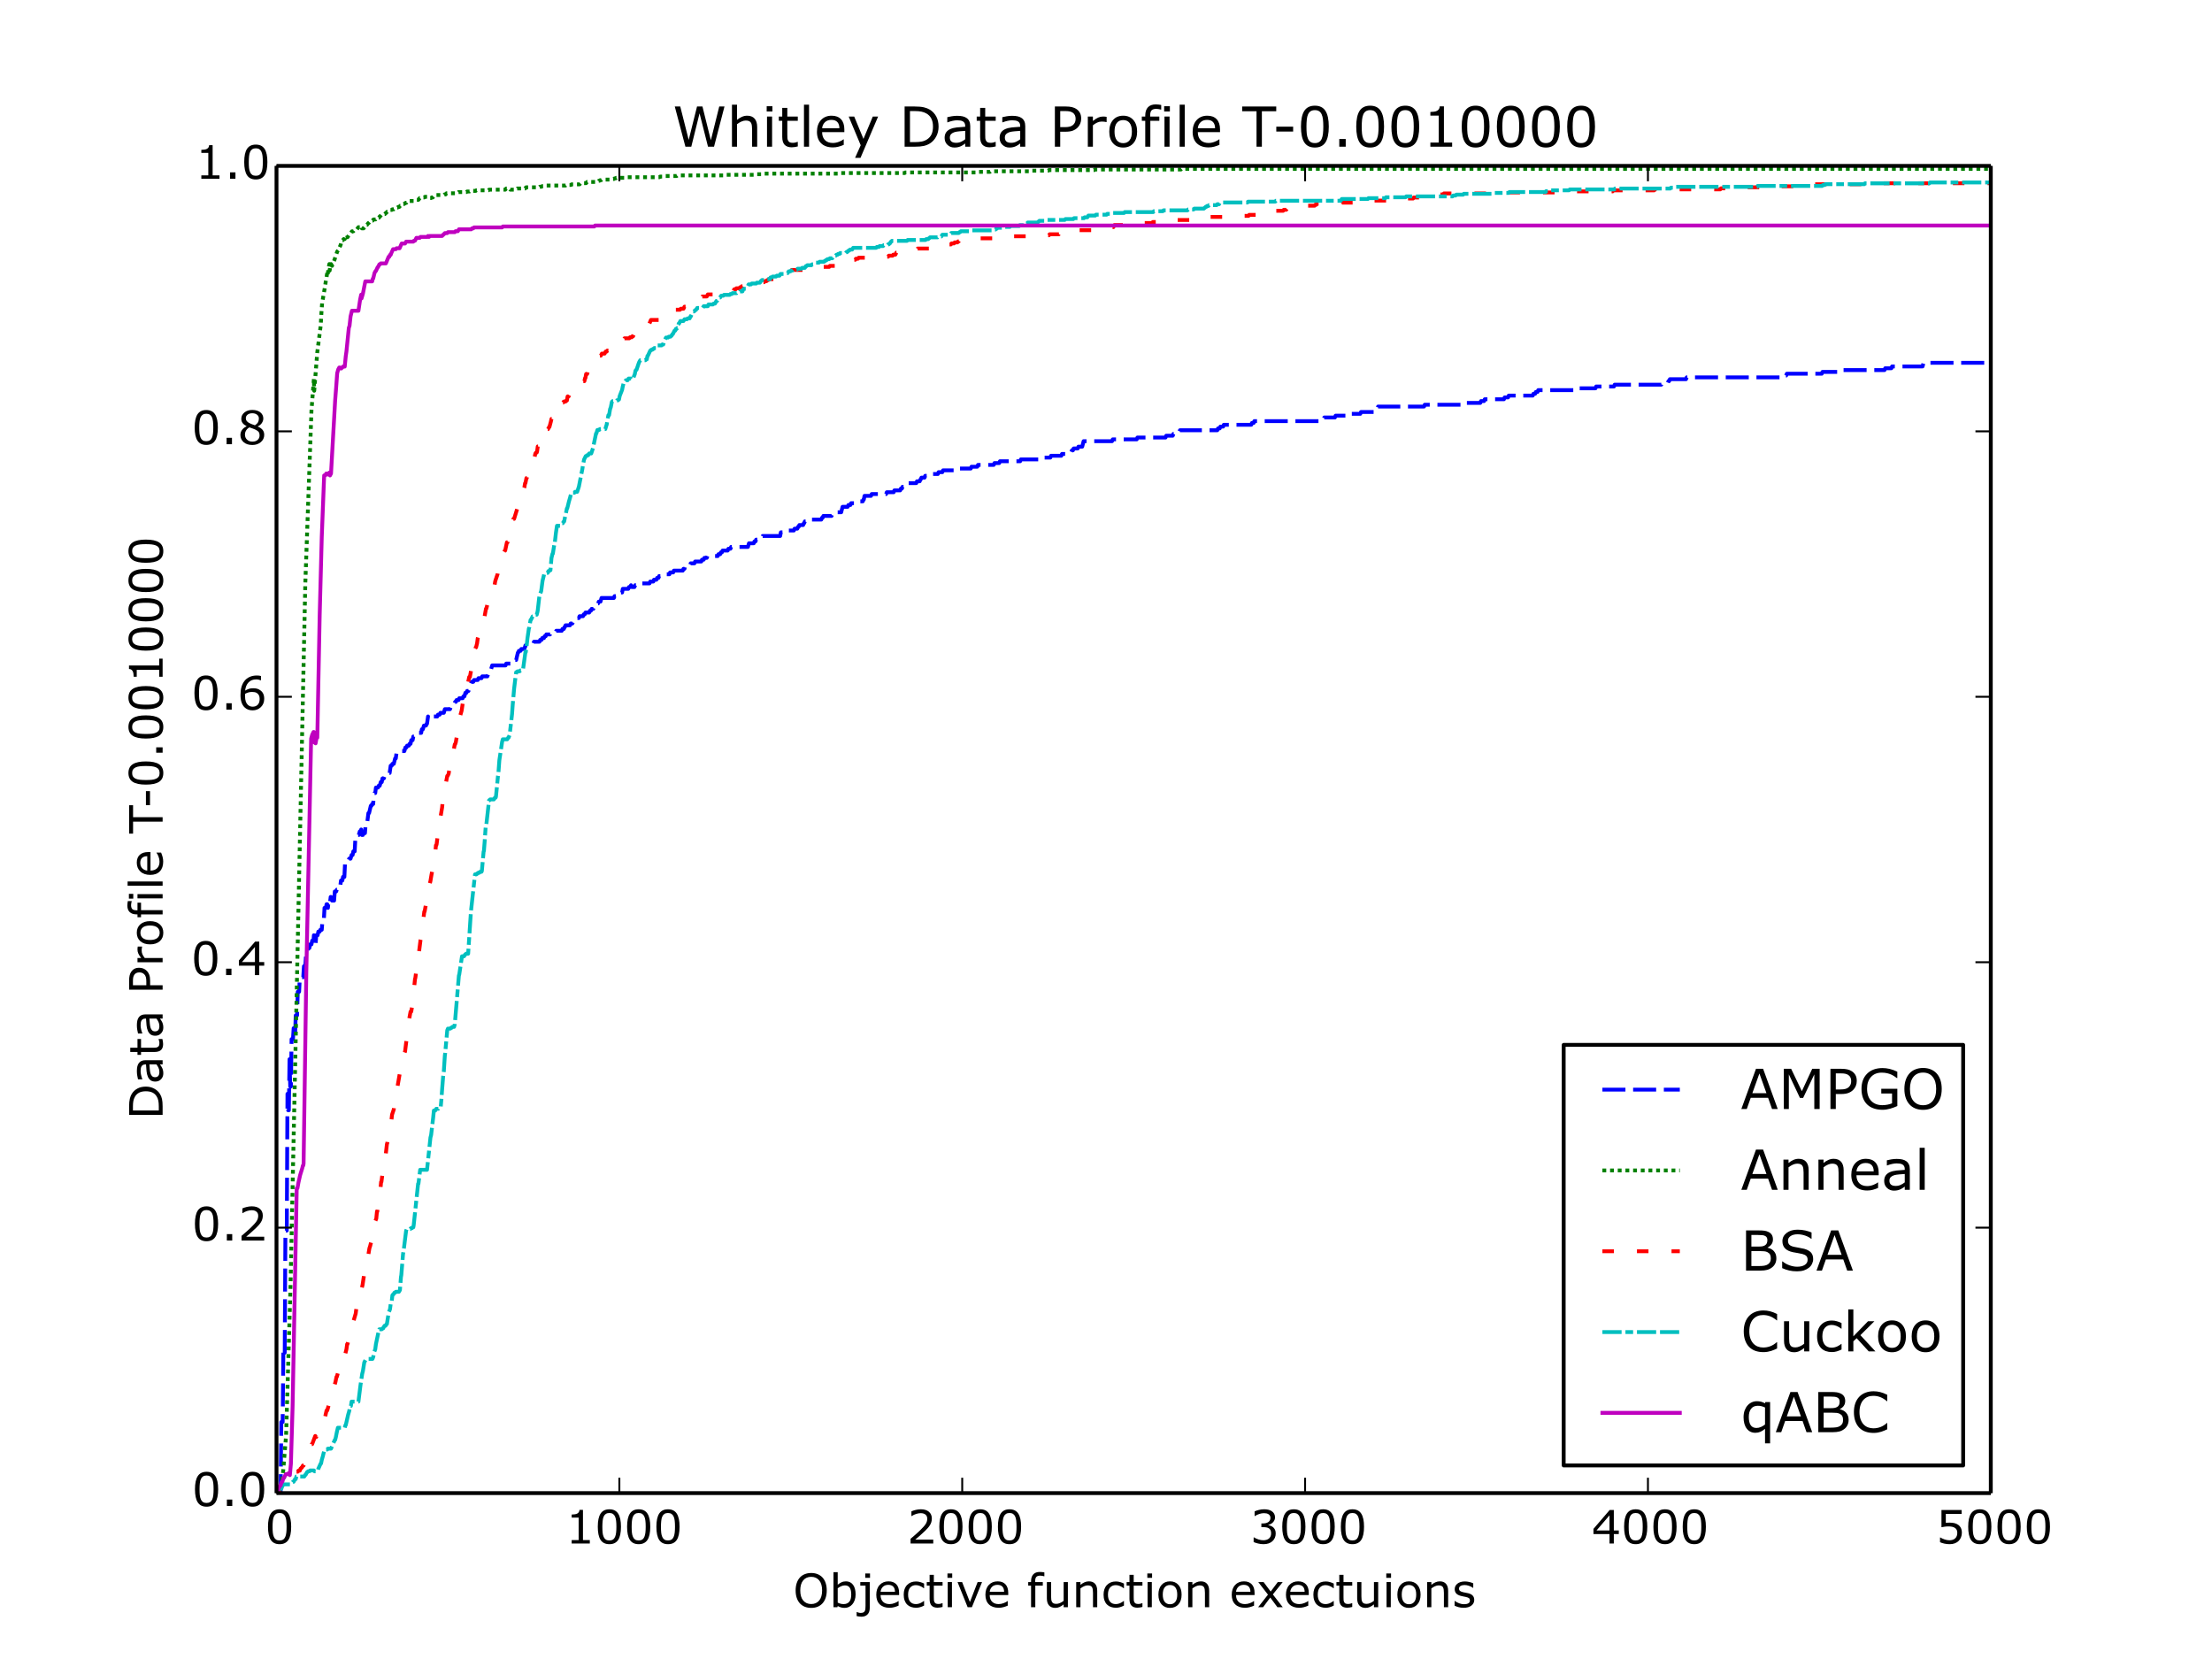 <?xml version="1.0" encoding="utf-8" standalone="no"?>
<!DOCTYPE svg PUBLIC "-//W3C//DTD SVG 1.1//EN"
  "http://www.w3.org/Graphics/SVG/1.1/DTD/svg11.dtd">
<!-- Created with matplotlib (http://matplotlib.org/) -->
<svg height="432pt" version="1.1" viewBox="0 0 576 432" width="576pt" xmlns="http://www.w3.org/2000/svg" xmlns:xlink="http://www.w3.org/1999/xlink">
 <defs>
  <style type="text/css">
*{stroke-linecap:butt;stroke-linejoin:round;}
  </style>
 </defs>
 <g id="figure_1">
  <g id="patch_1">
   <path d="
M0 432
L576 432
L576 0
L0 0
z
" style="fill:#ffffff;"/>
  </g>
  <g id="axes_1">
   <g id="patch_2">
    <path d="
M72 388.8
L518.4 388.8
L518.4 43.2
L72 43.2
z
" style="fill:#ffffff;"/>
   </g>
   <g id="line2d_1">
    <path clip-path="url(#p7ff5b81e1d)" d="
M72 388.8
L73.071 388.8
L73.25 370.286
L73.607 370.286
L73.786 351.297
L73.964 351.297
L74.143 352.246
L74.321 320.44
L74.678 320.44
L74.857 284.835
L75.035 289.108
L75.214 289.108
L75.393 275.815
L75.571 282.936
L75.75 282.936
L75.928 270.593
L76.285 270.593
L76.464 267.745
L76.643 270.119
L76.821 270.119
L77 264.422
L77.357 264.422
L77.535 258.251
L77.892 258.251
L78.071 254.453
L78.964 254.453
L79.142 251.604
L79.499 251.604
L79.678 248.756
L80.035 248.756
L80.214 246.857
L80.571 246.857
L80.749 245.908
L81.107 245.908
L81.285 244.958
L81.642 244.958
L81.731 243.534
L81.91 245.433
L82.089 245.433
L82.178 245.908
L82.356 243.534
L82.714 243.534
L82.892 242.585
L83.249 242.585
L83.428 242.11
L83.785 242.11
L83.963 239.736
L84.321 239.736
L84.499 236.413
L84.856 236.413
L85.035 235.464
L85.213 235.464
L85.392 236.413
L85.571 234.514
L85.749 234.514
L85.928 234.989
L86.106 233.565
L86.195 233.565
L86.463 234.514
L86.999 234.514
L87.178 232.141
L87.535 232.141
L87.713 231.666
L88.07 231.666
L88.249 230.716
L88.606 230.716
L88.785 229.292
L89.142 229.292
L89.32 228.343
L89.677 228.343
L89.856 224.545
L90.213 224.545
L90.392 224.07
L90.749 224.07
L90.927 223.596
L91.284 223.596
L91.552 222.646
L91.82 222.646
L91.999 221.697
L92.356 221.697
L92.534 218.374
L92.891 218.374
L93.159 217.424
L93.427 217.424
L93.695 216.475
L93.963 216.475
L94.052 216
L94.231 217.424
L94.499 217.424
L94.677 216.949
L95.034 216.949
L95.213 214.576
L95.57 214.576
L95.927 211.727
L96.106 211.727
L96.552 209.829
L96.731 209.829
L96.909 209.354
L97.177 209.354
L97.356 206.98
L97.534 206.505
L97.713 206.505
L97.891 205.081
L98.427 205.081
L98.605 204.607
L98.873 204.607
L99.141 203.657
L99.409 203.657
L99.588 202.708
L99.945 202.708
L100.123 202.233
L100.48 202.233
L100.659 201.758
L101.105 201.758
L101.284 201.284
L101.462 201.284
L101.73 199.385
L101.998 199.385
L102.177 198.91
L102.534 198.91
L102.891 197.486
L103.069 197.486
L103.248 196.062
L103.605 196.062
L103.784 195.587
L105.301 195.587
L105.569 194.637
L105.837 194.637
L106.016 194.163
L106.462 194.163
L106.641 193.688
L106.908 193.688
L107.087 192.738
L107.444 192.738
L107.623 191.789
L107.891 191.789
L108.069 191.314
L108.426 191.314
L108.605 190.84
L109.676 190.84
L109.855 189.89
L110.123 189.89
L110.39 188.941
L110.926 188.941
L111.105 188.466
L111.194 188.466
L111.462 186.567
L111.64 187.042
L111.73 187.042
L111.908 186.567
L113.872 186.567
L114.051 186.092
L114.497 186.092
L114.676 185.618
L115.569 185.618
L115.836 184.668
L117.176 184.668
L117.354 184.193
L117.711 184.193
L117.979 183.244
L118.336 183.244
L118.515 182.769
L118.693 182.769
L118.872 182.295
L119.408 182.295
L119.586 181.82
L120.479 181.82
L120.658 181.345
L120.925 181.345
L121.193 180.396
L121.461 180.396
L121.64 179.921
L121.997 179.921
L122.443 178.022
L122.622 178.022
L122.8 177.547
L123.247 177.547
L123.425 177.073
L124.407 177.073
L124.586 176.598
L125.389 176.598
L125.568 176.123
L126.907 176.123
L127.086 175.648
L127.354 175.648
L127.711 174.224
L127.889 174.224
L128.157 173.275
L131.639 173.275
L131.818 172.8
L133.692 172.8
L133.96 171.851
L134.407 171.851
L134.853 169.952
L134.942 169.952
L135.121 169.477
L135.567 169.477
L135.746 169.002
L136.549 169.002
L136.817 168.053
L137.621 168.053
L137.799 167.578
L138.871 167.578
L139.049 167.103
L140.478 167.103
L140.656 166.629
L141.013 166.629
L141.192 166.154
L141.638 166.154
L141.817 165.679
L142.085 165.679
L142.263 165.204
L143.245 165.204
L143.424 164.73
L144.674 164.73
L144.852 164.255
L146.281 164.255
L146.46 163.78
L146.817 163.78
L146.995 163.305
L147.084 163.305
L147.263 162.831
L148.424 162.831
L148.602 162.356
L149.049 162.356
L149.227 161.881
L149.674 161.881
L149.852 161.407
L150.12 161.407
L150.299 160.932
L150.745 160.932
L150.924 160.457
L151.816 160.457
L151.995 159.982
L152.263 159.982
L152.441 159.508
L153.423 159.508
L153.602 159.033
L153.87 159.033
L154.048 158.558
L154.495 158.558
L154.673 158.084
L155.03 158.084
L155.209 157.609
L155.477 157.609
L155.655 157.134
L155.745 157.134
L155.923 156.659
L156.37 156.659
L156.637 155.71
L159.852 155.71
L160.03 155.235
L160.476 155.235
L160.655 154.76
L160.834 154.76
L161.012 154.286
L161.994 154.286
L162.173 153.336
L163.601 153.336
L163.78 152.862
L164.137 152.862
L164.316 152.387
L164.494 152.862
L165.208 152.862
L165.387 152.387
L166.28 152.387
L166.458 151.912
L169.137 151.912
L169.315 151.437
L170.119 151.437
L170.297 150.963
L170.922 150.963
L171.101 150.488
L171.458 150.488
L171.636 150.013
L172.351 150.013
L172.529 149.538
L174.315 149.538
L174.493 149.064
L175.297 149.064
L175.476 148.589
L177.797 148.589
L177.975 148.114
L178.243 148.114
L178.422 147.165
L179.672 147.165
L179.85 146.69
L180.832 146.69
L181.011 146.215
L182.618 146.215
L182.796 145.741
L183.243 145.741
L183.421 145.266
L184.046 145.266
L184.225 144.791
L186.903 144.791
L187.082 144.316
L187.528 144.316
L187.707 143.842
L187.975 143.842
L188.153 143.367
L189.492 143.367
L189.671 142.892
L190.207 142.892
L190.385 142.418
L194.76 142.418
L195.028 141.468
L196.278 141.468
L196.456 140.993
L196.724 140.993
L196.903 140.519
L197.885 140.519
L198.063 140.044
L198.42 140.044
L198.599 139.569
L203.152 139.569
L203.331 138.62
L204.134 138.62
L204.313 138.145
L206.724 138.145
L206.902 137.67
L207.616 137.67
L207.795 137.196
L207.973 137.196
L208.152 136.721
L209.134 136.721
L209.313 136.246
L209.402 136.246
L209.58 135.771
L210.473 135.771
L210.652 135.297
L213.866 135.297
L214.044 134.822
L214.223 134.822
L214.402 134.347
L216.544 134.347
L216.723 133.873
L217.526 133.873
L217.705 133.398
L219.044 133.398
L219.401 131.974
L220.74 131.974
L220.919 131.499
L221.455 131.499
L221.633 131.024
L222.615 131.024
L222.794 130.549
L224.669 130.549
L224.847 130.075
L224.937 130.075
L225.115 129.125
L226.812 129.125
L226.99 128.651
L230.74 128.651
L230.918 128.176
L232.704 128.176
L232.883 127.701
L234.4 127.701
L234.579 127.226
L234.847 127.226
L235.025 126.752
L235.293 126.752
L235.472 126.277
L235.918 126.277
L236.097 125.802
L238.596 125.802
L238.775 125.327
L239.489 125.327
L239.668 124.853
L239.757 124.853
L239.936 124.378
L240.739 124.378
L240.918 123.903
L242.793 123.903
L242.971 123.429
L244.221 123.429
L244.4 122.954
L245.382 122.954
L245.56 122.479
L248.507 122.479
L248.685 122.004
L252.792 122.004
L252.971 121.53
L254.488 121.53
L254.667 121.055
L258.774 121.055
L258.952 120.58
L260.202 120.58
L260.381 120.105
L265.648 120.105
L265.827 119.631
L270.469 119.631
L270.648 119.156
L273.505 119.156
L273.684 118.681
L276.362 118.681
L276.54 118.207
L278.683 118.207
L278.862 117.732
L278.951 117.732
L279.13 117.257
L279.397 117.257
L279.576 116.782
L280.647 116.782
L280.826 116.308
L281.808 116.308
L282.165 114.884
L289.575 114.884
L289.754 114.409
L296.004 114.409
L296.182 113.934
L303.503 113.934
L303.682 113.459
L305.378 113.459
L305.556 112.985
L305.646 112.985
L305.824 112.51
L307.074 112.51
L307.253 112.035
L316.984 112.035
L317.163 111.56
L317.609 111.56
L317.788 111.086
L318.502 111.086
L318.681 110.611
L325.823 110.611
L326.002 110.136
L326.448 110.136
L326.627 109.662
L343.947 109.662
L344.125 109.187
L344.661 109.187
L344.84 108.712
L347.607 108.712
L347.786 108.237
L351.357 108.237
L351.536 107.763
L354.214 107.763
L354.393 107.288
L358.232 107.288
L358.41 106.813
L358.589 106.813
L358.857 105.864
L370.82 105.864
L370.999 105.389
L381.177 105.389
L381.355 104.914
L385.462 104.914
L385.641 104.44
L386.444 104.44
L386.623 103.965
L391.622 103.965
L391.801 103.49
L392.694 103.49
L392.872 103.015
L399.122 103.015
L399.3 102.541
L399.747 102.541
L399.925 102.066
L400.372 102.066
L400.55 101.591
L409.836 101.591
L410.014 101.116
L415.46 101.116
L415.639 100.642
L420.281 100.642
L420.46 100.167
L432.602 100.167
L432.78 99.692
L434.298 99.692
L434.477 99.218
L434.655 99.218
L434.834 98.743
L439.03 98.743
L439.209 98.268
L464.386 98.268
L464.564 97.793
L465.1 97.793
L465.278 97.319
L474.385 97.319
L474.564 96.844
L478.849 96.844
L479.028 96.369
L490.723 96.369
L490.902 95.894
L492.509 95.894
L492.687 95.42
L500.633 95.42
L500.901 94.47
L518.311 94.47
L518.311 94.47" style="fill:none;stroke:#0000ff;stroke-dasharray:6,2;stroke-dashoffset:0.0;"/>
   </g>
   <g id="line2d_2">
    <path clip-path="url(#p7ff5b81e1d)" d="
M72 388.645
L72.089 388.8
L72.179 388.8
L72.268 388.8
L72.536 388.49
L72.714 388.49
L72.982 387.871
L73.339 386.476
L73.518 384.772
L73.607 384.617
L74.5 373.774
L75.66 334.427
L79.499 151.945
L81.107 106.867
L81.285 104.544
L81.731 98.657
L81.821 101.755
L82.624 91.686
L83.517 84.715
L83.696 81.462
L83.874 78.984
L84.678 74.337
L84.856 73.097
L85.035 72.168
L85.213 70.929
L85.303 71.548
L85.749 68.76
L85.838 70.464
L86.017 69.225
L86.195 68.76
L86.374 69.07
L86.463 69.225
L86.82 68.295
L87.088 67.675
L87.803 65.507
L88.07 65.197
L88.249 64.577
L88.338 64.577
L88.695 63.803
L88.963 62.718
L89.142 62.563
L89.231 62.563
L89.499 62.254
L89.767 62.254
L89.945 61.789
L90.035 61.789
L90.213 61.324
L90.392 61.324
L90.481 61.789
L90.927 61.169
L91.017 61.169
L91.642 60.24
L91.999 60.24
L92.356 59.775
L92.891 59.775
L93.338 59.156
L93.874 59.156
L94.052 58.846
L94.231 59.465
L94.677 59.465
L94.945 59.156
L95.034 59.156
L95.213 59.001
L95.302 59.001
L95.481 58.536
L95.57 58.536
L95.927 58.071
L96.016 58.071
L96.373 57.606
L96.463 57.606
L96.641 57.452
L96.998 57.452
L97.266 57.142
L97.802 57.142
L98.159 56.677
L98.695 56.677
L98.873 56.367
L98.963 56.367
L99.32 55.903
L99.766 55.903
L99.945 55.748
L100.212 55.748
L100.48 55.438
L100.57 55.438
L100.837 55.128
L101.016 55.128
L101.284 54.818
L101.373 54.818
L101.552 54.663
L101.998 54.663
L102.177 54.508
L102.534 54.508
L102.712 54.353
L102.891 54.353
L103.069 54.199
L103.159 54.199
L103.337 54.044
L103.516 54.044
L103.694 53.889
L103.962 53.889
L104.23 53.579
L104.498 53.579
L104.766 53.269
L104.855 53.269
L105.034 53.114
L105.212 53.114
L105.391 52.959
L105.48 52.959
L105.659 52.804
L105.837 52.804
L106.016 52.495
L106.284 52.495
L106.462 52.34
L107.98 52.34
L108.248 52.03
L108.962 52.03
L109.319 51.565
L109.765 51.565
L109.944 51.41
L110.48 51.41
L110.658 51.255
L111.462 51.255
L111.64 51.565
L112.265 51.565
L112.444 51.41
L112.712 51.41
L113.158 50.791
L115.569 50.791
L115.747 50.636
L116.015 50.636
L116.283 50.326
L118.872 50.326
L119.051 50.171
L119.229 50.171
L119.408 50.016
L121.461 50.016
L121.64 49.861
L122.265 49.861
L122.443 49.706
L123.872 49.706
L124.05 49.551
L127.175 49.551
L127.354 49.396
L131.55 49.396
L131.818 49.087
L132.71 49.087
L132.889 49.396
L134.139 49.396
L134.317 49.241
L134.496 49.241
L134.675 49.087
L136.728 49.087
L136.996 48.777
L140.388 48.777
L140.567 48.622
L141.013 48.622
L141.192 48.467
L142.085 48.467
L142.263 48.312
L147.263 48.312
L147.442 48.157
L148.692 48.157
L148.87 48.002
L150.924 48.002
L151.191 47.692
L152.62 47.692
L152.888 47.383
L155.655 47.383
L155.923 47.073
L156.102 47.073
L156.28 46.918
L156.548 46.918
L156.727 46.763
L158.959 46.763
L159.137 46.608
L159.852 46.608
L160.03 46.453
L160.298 46.453
L160.476 46.298
L162.708 46.298
L162.887 46.143
L171.726 46.143
L171.904 45.988
L172.797 45.988
L172.976 45.833
L176.19 45.833
L176.368 45.678
L188.332 45.678
L188.51 45.524
L196.367 45.524
L196.546 45.369
L198.688 45.369
L198.867 45.214
L218.687 45.214
L218.866 45.059
L235.561 45.059
L235.74 44.904
L254.042 44.904
L254.22 44.749
L257.792 44.749
L257.97 44.594
L268.416 44.594
L268.595 44.439
L272.969 44.439
L273.148 44.284
L284.933 44.284
L285.111 44.129
L307.521 44.129
L307.699 43.974
L518.311 43.974
L518.311 43.974" style="fill:none;stroke:#008000;stroke-dasharray:1,1;stroke-dashoffset:0.0;"/>
   </g>
   <g id="line2d_3">
    <path clip-path="url(#p7ff5b81e1d)" d="
M72 388.8
L72.089 388.534
L72.179 388.534
L72.714 388.534
L72.893 387.737
L72.982 387.737
L73.161 387.206
L73.339 386.941
L73.428 386.941
L73.696 386.409
L74.053 386.409
L74.232 386.144
L74.321 386.144
L74.5 385.347
L74.678 385.347
L75.035 384.55
L75.75 384.55
L76.107 383.753
L76.375 383.753
L76.553 383.487
L76.732 383.487
L76.91 383.222
L77.535 383.222
L77.714 382.956
L78.071 382.956
L78.25 382.425
L78.339 382.425
L78.517 382.159
L78.607 382.159
L78.875 381.628
L79.053 381.628
L79.857 379.503
L79.946 379.503
L80.124 378.706
L80.214 378.706
L80.482 377.643
L80.839 376.846
L81.017 376.846
L81.196 376.049
L81.285 376.049
L82.089 373.924
L82.267 374.19
L82.356 374.19
L82.535 373.393
L83.071 372.065
L83.339 372.065
L84.499 368.877
L84.678 368.877
L85.035 367.283
L85.213 367.283
L85.66 365.689
L85.838 364.892
L85.928 364.892
L86.195 364.361
L86.285 364.361
L86.463 364.095
L86.642 362.767
L86.731 362.501
L86.91 361.439
L87.356 359.845
L87.624 358.517
L87.713 358.517
L88.16 356.923
L88.427 355.595
L88.517 355.595
L89.142 354.001
L89.32 354.001
L89.499 353.204
L89.677 353.204
L89.856 352.407
L89.945 352.407
L90.213 351.345
L90.392 350.016
L90.481 350.016
L91.017 348.157
L91.552 345.5
L91.731 344.703
L91.909 344.172
L91.999 344.172
L92.624 342.047
L92.891 339.922
L92.981 339.922
L93.338 338.859
L93.516 338.062
L93.606 337.797
L93.874 335.937
L94.052 335.672
L94.141 335.672
L94.409 334.609
L94.766 332.218
L94.856 331.953
L95.124 330.359
L95.213 330.093
L95.391 329.031
L95.481 329.031
L95.57 328.765
L95.838 326.905
L95.927 326.64
L96.195 325.046
L96.373 324.515
L96.641 323.452
L96.82 322.124
L96.909 322.124
L97.088 321.061
L97.266 320.264
L97.445 318.405
L97.534 318.405
L97.981 317.342
L98.159 315.483
L98.248 315.483
L98.516 313.358
L99.052 309.904
L99.23 307.779
L99.32 307.779
L100.034 302.201
L100.123 302.201
L100.302 301.138
L100.48 300.341
L100.748 297.95
L100.837 297.685
L101.195 295.294
L101.462 294.232
L101.73 293.435
L102.087 290.247
L102.534 288.919
L102.891 285.997
L102.98 285.997
L104.587 276.699
L104.766 276.699
L104.944 276.168
L105.123 274.84
L105.48 273.777
L106.462 265.808
L106.908 263.417
L107.087 263.417
L107.355 261.823
L107.444 261.292
L107.623 258.37
L107.712 258.37
L108.069 254.917
L108.158 254.651
L108.873 249.072
L108.962 249.072
L109.498 244.822
L109.676 244.025
L110.48 237.384
L110.569 237.384
L111.819 230.477
L112.087 229.415
L112.355 227.821
L113.069 224.102
L113.158 224.102
L113.515 220.117
L113.604 220.117
L113.694 219.852
L114.408 214.008
L114.676 212.945
L115.122 210.289
L115.39 207.632
L115.479 207.367
L115.747 205.773
L116.461 202.054
L116.551 202.054
L116.819 201.523
L116.997 200.46
L117.176 200.194
L117.265 200.194
L117.533 198.069
L117.711 197.538
L117.89 196.475
L118.068 195.678
L118.426 193.819
L118.515 193.819
L118.693 193.288
L118.961 191.694
L119.14 191.162
L119.676 186.912
L120.211 185.053
L120.568 182.662
L120.658 182.662
L121.104 181.068
L121.372 179.474
L121.908 177.615
L122.175 176.287
L122.354 176.287
L123.157 172.036
L123.425 170.974
L123.872 168.583
L123.961 168.583
L124.229 167.52
L124.407 166.192
L125.032 164.067
L125.211 163.536
L125.3 163.536
L125.747 162.473
L125.836 162.473
L126.55 158.489
L126.639 158.489
L126.907 157.426
L127.354 156.363
L127.621 156.363
L128.068 154.77
L128.336 153.441
L128.425 153.441
L128.604 152.644
L128.693 152.644
L128.782 152.379
L128.961 151.316
L129.586 149.457
L129.764 148.394
L130.121 147.597
L130.211 147.597
L130.389 146.8
L130.836 145.206
L131.103 144.144
L131.46 143.347
L131.55 143.347
L131.996 141.222
L132.175 141.222
L132.353 140.425
L132.443 140.425
L132.71 139.362
L133.068 138.3
L133.335 136.706
L133.692 135.112
L133.871 135.112
L134.853 131.924
L135.032 130.862
L135.121 130.862
L135.3 130.331
L135.389 130.331
L136.549 126.877
L136.728 125.815
L136.817 125.815
L137.085 124.486
L137.174 124.486
L137.353 123.424
L137.71 122.627
L137.978 122.627
L138.246 121.564
L138.424 121.299
L138.514 121.299
L139.228 118.908
L139.406 118.111
L139.585 117.845
L139.764 117.845
L139.853 117.58
L140.031 116.251
L140.299 116.251
L140.567 115.72
L141.281 115.72
L141.817 113.064
L142.085 113.064
L142.353 112.001
L142.442 112.001
L142.62 111.736
L142.71 111.736
L142.978 111.204
L143.067 111.204
L143.424 109.876
L143.603 109.079
L143.692 109.079
L144.138 108.017
L144.585 108.017
L144.763 107.485
L145.299 107.485
L145.477 107.22
L145.835 107.22
L146.192 106.157
L146.37 105.095
L146.549 104.829
L146.638 104.829
L146.817 104.563
L147.263 104.563
L147.442 104.298
L147.62 104.298
L147.799 103.235
L148.067 103.235
L148.334 102.704
L149.049 102.704
L149.406 101.907
L150.031 101.907
L150.209 101.641
L150.299 101.641
L151.013 99.782
L151.102 99.782
L151.281 99.516
L151.638 99.516
L151.816 99.25
L152.173 99.25
L152.352 98.454
L152.441 98.454
L152.62 97.391
L152.888 97.391
L152.977 97.125
L153.156 96.328
L153.245 96.328
L153.423 96.063
L153.513 96.063
L153.959 95
L154.048 95
L154.316 94.469
L154.405 94.469
L154.673 93.938
L155.03 93.938
L155.209 93.672
L155.298 93.672
L155.566 93.141
L155.655 93.141
L155.923 92.609
L156.459 92.609
L156.727 92.078
L157.441 92.078
L157.709 91.547
L157.977 91.547
L158.155 91.281
L158.602 91.281
L158.869 90.75
L159.048 90.75
L159.227 90.484
L159.494 90.484
L159.762 89.953
L160.03 89.953
L160.209 89.687
L160.566 89.687
L160.744 89.422
L161.369 89.422
L161.726 88.625
L162.351 88.625
L162.619 88.094
L163.869 88.094
L164.048 87.828
L164.494 87.828
L164.673 87.562
L164.851 87.562
L165.208 86.765
L165.298 86.765
L165.744 85.703
L165.923 85.703
L166.101 85.437
L166.815 85.437
L167.083 84.906
L168.512 84.906
L168.69 84.64
L168.958 84.64
L169.494 83.312
L172.083 83.312
L172.261 83.046
L172.44 83.046
L172.619 82.781
L172.708 82.781
L172.976 82.249
L173.065 82.249
L173.244 81.984
L173.601 81.984
L173.779 81.718
L174.047 81.718
L174.315 81.187
L175.386 81.187
L175.565 80.921
L175.743 80.921
L175.922 80.656
L177.083 80.656
L177.261 80.39
L177.975 80.39
L178.243 79.859
L179.047 79.859
L179.404 79.062
L179.493 79.062
L179.672 78.796
L179.85 78.796
L180.029 78.53
L180.922 78.53
L181.1 78.265
L182.35 78.265
L182.529 77.733
L182.618 77.733
L182.886 77.202
L184.046 77.202
L184.314 76.671
L185.653 76.671
L185.832 76.405
L186.189 76.405
L186.368 76.14
L190.385 76.14
L190.564 75.874
L190.921 75.874
L191.189 75.343
L191.546 75.343
L191.724 75.077
L192.528 75.077
L192.707 74.811
L192.974 74.811
L193.153 74.546
L193.332 74.546
L193.51 74.28
L194.403 74.28
L194.581 74.014
L196.278 74.014
L196.456 73.749
L197.438 73.749
L197.617 73.483
L198.956 73.483
L199.135 73.218
L199.581 73.218
L199.76 72.952
L200.028 72.952
L200.206 72.686
L202.26 72.686
L202.438 72.421
L203.867 72.421
L204.045 71.889
L204.402 71.889
L204.581 71.624
L205.027 71.624
L205.206 71.358
L205.384 71.358
L205.563 71.092
L205.652 71.092
L205.92 70.561
L206.009 70.561
L206.188 70.296
L209.223 70.296
L209.491 69.764
L213.062 69.764
L213.241 69.499
L215.919 69.499
L216.098 69.233
L217.616 69.233
L217.794 68.967
L218.866 68.967
L219.133 68.436
L219.937 68.436
L220.116 68.17
L220.383 68.17
L220.562 67.905
L221.276 67.905
L221.455 67.639
L222.705 67.639
L222.883 67.373
L223.419 67.373
L223.597 67.108
L226.722 67.108
L226.901 66.842
L231.276 66.842
L231.454 66.576
L232.436 66.576
L232.615 66.311
L233.15 66.311
L233.418 65.78
L235.65 65.78
L235.829 65.514
L236.543 65.514
L236.722 65.248
L237.614 65.248
L237.793 64.983
L238.775 64.983
L238.954 64.717
L242.168 64.717
L242.436 64.186
L244.31 64.186
L244.489 63.92
L245.739 63.92
L245.917 63.654
L247.614 63.654
L247.792 63.389
L248.417 63.389
L248.596 63.123
L249.31 63.123
L249.489 62.858
L249.667 62.858
L249.846 62.592
L250.649 62.592
L250.917 62.061
L260.024 62.061
L260.202 61.795
L261.72 61.795
L261.899 61.529
L271.362 61.529
L271.541 61.264
L273.148 61.264
L273.326 60.998
L275.737 60.998
L275.916 60.732
L278.237 60.732
L278.415 60.201
L280.201 60.201
L280.38 59.935
L285.558 59.935
L285.736 59.67
L287.79 59.67
L287.968 59.404
L288.861 59.404
L289.04 59.139
L289.932 59.139
L290.2 58.607
L293.504 58.607
L293.682 58.342
L296.45 58.342
L296.628 58.076
L300.021 58.076
L300.2 57.81
L304.039 57.81
L304.217 57.545
L306.181 57.545
L306.36 57.279
L310.467 57.279
L310.645 57.013
L312.342 57.013
L312.52 56.748
L314.931 56.748
L315.109 56.482
L323.323 56.482
L323.502 56.216
L325.109 56.216
L325.287 55.951
L329.126 55.951
L329.305 55.685
L330.733 55.685
L330.912 55.419
L331.358 55.419
L331.626 54.888
L334.126 54.888
L334.305 54.623
L334.93 54.623
L335.108 54.357
L337.519 54.357
L337.697 54.091
L340.019 54.091
L340.197 53.826
L340.376 53.826
L340.554 53.56
L342.34 53.56
L342.518 53.294
L342.786 53.294
L342.965 53.029
L349.214 53.029
L349.393 52.763
L354.393 52.763
L354.571 52.498
L354.75 52.498
L354.928 52.232
L361.089 52.232
L361.267 51.966
L362.071 51.966
L362.249 51.7
L367.963 51.7
L368.142 51.435
L372.784 51.435
L372.963 51.169
L373.231 51.169
L373.409 50.904
L374.481 50.904
L374.659 50.638
L375.82 50.638
L375.998 50.372
L388.408 50.372
L388.587 50.107
L408.407 50.107
L408.586 49.841
L419.924 49.841
L420.103 49.575
L430.727 49.575
L430.906 49.31
L447.958 49.31
L448.137 49.044
L453.404 49.044
L453.583 48.779
L459.654 48.779
L459.832 48.513
L467.153 48.513
L467.332 48.247
L471.082 48.247
L471.26 47.982
L488.223 47.982
L488.402 47.716
L518.311 47.716
L518.311 47.716" style="fill:none;stroke:#ff0000;stroke-dasharray:3,6;stroke-dashoffset:0.0;"/>
   </g>
   <g id="line2d_4">
    <path clip-path="url(#p7ff5b81e1d)" d="
M72 388.8
L72.268 387.892
L72.446 387.665
L73.25 387.665
L73.428 387.212
L73.786 386.531
L75.66 386.531
L75.928 386.077
L76.107 386.077
L76.285 385.85
L76.464 385.85
L76.821 385.169
L77 385.169
L77.178 384.489
L79.232 384.489
L79.499 384.035
L79.589 384.035
L79.946 383.354
L80.035 383.354
L80.214 383.127
L80.571 383.127
L80.749 382.9
L81.731 382.9
L81.91 383.127
L82.714 383.127
L82.892 382.446
L83.517 381.085
L83.606 381.085
L83.785 380.177
L84.053 379.269
L84.499 377.454
L85.213 377.454
L85.392 377.227
L86.195 377.227
L87.178 374.958
L87.267 374.958
L87.445 374.277
L87.713 372.916
L87.981 371.781
L89.767 371.781
L89.945 371.1
L90.035 371.1
L90.659 368.377
L90.927 367.469
L91.195 366.108
L91.374 366.108
L91.552 364.973
L93.338 364.973
L93.874 360.662
L94.32 357.712
L94.499 357.031
L94.856 354.762
L95.213 354.081
L95.659 354.081
L95.838 353.854
L96.998 353.854
L97.177 353.4
L97.445 352.039
L97.713 351.358
L97.891 349.997
L98.516 347.047
L98.605 347.047
L98.784 346.139
L99.409 346.139
L99.588 345.912
L99.766 345.912
L100.123 345.231
L100.391 345.231
L100.659 344.777
L100.748 344.777
L101.105 342.508
L101.284 341.601
L101.552 340.92
L101.73 339.558
L101.998 338.877
L102.177 337.289
L102.355 337.062
L102.444 337.062
L102.712 336.608
L102.891 336.608
L103.069 336.381
L103.873 336.381
L104.141 335.928
L104.409 332.524
L104.498 332.07
L104.944 326.624
L105.212 324.808
L105.748 320.497
L105.926 320.043
L106.819 320.043
L106.998 319.816
L107.266 319.816
L107.444 319.589
L107.623 319.589
L107.712 319.135
L107.98 316.639
L108.873 308.243
L108.962 308.243
L109.408 304.612
L111.194 304.612
L112.087 296.216
L112.265 295.536
L112.801 290.997
L112.98 289.182
L113.337 289.182
L113.604 288.728
L114.14 288.728
L114.408 288.274
L114.765 288.274
L114.944 286.232
L115.122 283.736
L115.39 280.332
L115.569 278.97
L115.836 274.886
L115.926 274.205
L116.194 271.255
L116.461 268.305
L116.64 267.851
L117.265 267.851
L117.444 267.624
L117.622 267.624
L117.801 267.398
L118.247 267.398
L118.426 266.717
L119.497 254.009
L119.586 253.782
L120.3 249.017
L120.836 249.017
L121.104 248.563
L121.193 248.563
L121.372 248.336
L121.908 248.336
L122.622 237.444
L123.693 227.686
L124.05 227.686
L124.229 227.459
L124.407 227.459
L124.586 227.233
L124.854 227.233
L125.032 227.006
L125.389 227.006
L125.479 226.779
L125.925 221.786
L126.014 221.56
L126.193 219.29
L126.461 215.433
L126.639 214.752
L127.354 208.398
L127.443 208.398
L127.621 208.171
L128.604 208.171
L128.871 207.717
L129.05 207.717
L129.139 207.49
L129.318 205.675
L129.675 202.044
L129.764 201.591
L130.032 197.96
L130.746 193.194
L130.925 192.514
L132.085 192.514
L132.353 192.06
L132.443 192.06
L132.71 191.379
L133.335 185.933
L133.514 183.437
L133.871 179.352
L134.228 176.402
L134.407 175.041
L134.585 175.041
L134.764 174.814
L135.3 174.814
L135.478 174.587
L136.103 174.587
L136.192 174.36
L136.817 169.822
L136.907 169.822
L137.085 168.687
L137.353 166.191
L137.71 163.695
L137.799 163.468
L138.156 161.426
L138.246 161.426
L138.692 160.518
L138.96 160.518
L139.139 160.291
L139.228 160.291
L139.406 160.064
L139.764 160.064
L139.942 159.383
L140.031 158.929
L140.388 155.753
L140.567 154.618
L140.656 154.618
L140.924 153.937
L141.281 151.214
L141.728 149.399
L141.906 149.172
L142.62 149.172
L142.799 148.718
L142.978 148.718
L143.156 148.491
L143.335 148.491
L143.603 145.314
L143.87 144.18
L143.96 144.18
L144.317 141.91
L144.406 141.91
L144.763 138.734
L145.031 136.918
L145.835 136.918
L146.192 136.237
L146.549 136.237
L146.817 135.784
L146.906 135.784
L147.174 134.422
L147.352 133.741
L147.62 132.38
L147.709 132.38
L148.156 130.564
L148.424 129.657
L148.781 128.295
L149.584 128.295
L149.763 128.068
L150.299 128.068
L150.745 126.707
L151.638 122.168
L151.816 121.034
L152.084 119.672
L152.531 118.765
L152.709 118.765
L152.888 118.538
L153.156 118.538
L153.423 118.084
L153.959 118.084
L154.405 116.722
L155.209 112.865
L155.298 112.865
L155.566 111.957
L156.012 111.957
L156.191 111.73
L157.62 111.73
L157.887 110.822
L157.977 110.595
L158.244 109.007
L158.423 108.099
L158.602 108.099
L158.869 106.511
L159.048 106.057
L159.316 104.695
L159.494 104.469
L160.476 104.469
L160.655 104.242
L160.923 104.242
L161.101 104.015
L161.191 104.015
L161.369 103.107
L161.994 101.519
L162.173 100.611
L162.351 99.93
L162.53 99.249
L162.798 99.249
L162.976 99.022
L163.423 99.022
L163.691 98.569
L164.316 98.569
L164.494 98.796
L164.762 98.796
L165.298 97.434
L165.476 96.526
L165.655 96.299
L165.744 96.299
L166.28 94.711
L166.458 94.257
L166.726 93.803
L168.065 93.803
L168.244 93.576
L168.422 93.576
L168.601 92.669
L168.69 92.669
L169.315 91.307
L169.404 91.307
L169.583 91.08
L169.851 91.08
L170.029 90.853
L170.208 90.853
L170.387 90.626
L170.833 90.626
L171.012 89.946
L172.261 89.946
L172.44 89.719
L172.708 89.719
L172.976 88.811
L173.422 87.903
L173.958 87.903
L174.136 87.676
L174.583 87.676
L174.761 87.45
L174.851 87.45
L175.118 86.996
L175.208 86.996
L175.654 86.088
L175.833 86.088
L176.011 85.634
L176.19 85.634
L176.368 85.407
L176.547 85.407
L176.725 84.273
L176.815 84.273
L177.172 83.592
L177.975 83.592
L178.243 83.138
L178.868 83.138
L179.047 82.911
L179.582 82.911
L179.761 82.457
L179.85 82.457
L180.475 81.096
L180.743 81.096
L180.922 80.869
L181.011 80.869
L181.189 80.642
L181.279 80.642
L181.547 80.188
L182.975 80.188
L183.243 79.734
L184.314 79.734
L184.493 79.28
L185.653 79.28
L185.832 79.053
L186.189 79.053
L186.546 78.373
L186.725 78.373
L187.082 77.692
L187.26 77.692
L187.439 77.465
L187.528 77.465
L187.796 77.011
L188.332 77.011
L188.51 76.784
L190.028 76.784
L190.207 76.557
L190.564 76.557
L190.742 76.33
L191.814 76.33
L191.992 76.103
L192.528 76.103
L192.707 75.877
L193.332 75.877
L193.51 75.423
L193.689 75.196
L194.224 75.196
L194.403 74.969
L194.492 74.969
L194.939 74.061
L195.564 74.061
L195.742 73.834
L196.903 73.834
L197.081 73.607
L197.885 73.607
L198.153 73.153
L198.242 73.153
L198.42 72.927
L199.492 72.927
L199.67 72.7
L200.474 72.7
L200.652 72.246
L201.01 72.246
L201.188 72.019
L202.081 72.019
L202.26 71.792
L202.974 71.792
L203.242 71.338
L204.313 71.338
L204.492 71.111
L205.116 71.111
L205.384 70.657
L205.831 70.657
L206.009 70.43
L206.366 70.43
L206.545 70.204
L207.527 70.204
L207.706 69.977
L208.688 69.977
L208.866 69.75
L209.58 69.75
L209.848 69.296
L210.027 69.296
L210.205 69.069
L211.277 69.069
L211.455 68.842
L211.902 68.842
L212.08 68.615
L212.259 68.615
L212.437 68.388
L213.241 68.388
L213.42 68.161
L214.58 68.161
L214.759 67.934
L214.937 67.934
L215.116 67.707
L215.294 67.707
L215.473 67.481
L215.919 67.481
L216.098 67.254
L216.723 67.254
L217.08 66.573
L217.616 66.573
L217.794 66.346
L218.062 66.346
L218.241 66.119
L218.598 66.119
L218.776 65.892
L220.205 65.892
L220.383 65.665
L220.562 65.665
L220.74 65.438
L220.83 65.438
L221.008 65.211
L221.187 65.211
L221.365 64.984
L221.901 64.984
L222.169 64.531
L228.151 64.531
L228.329 64.304
L228.865 64.304
L229.044 64.077
L229.936 64.077
L230.115 63.85
L231.097 63.85
L231.276 63.623
L231.454 63.623
L231.633 63.396
L231.722 63.396
L231.99 62.942
L232.079 62.942
L232.258 62.715
L236.186 62.715
L236.364 62.488
L241.007 62.488
L241.186 62.261
L241.721 62.261
L241.9 62.034
L241.989 62.034
L242.168 61.807
L244.132 61.807
L244.31 61.581
L245.114 61.581
L245.382 61.127
L247.435 61.127
L247.703 60.673
L249.667 60.673
L249.846 60.446
L250.024 60.446
L250.203 60.219
L252.435 60.219
L252.613 59.992
L258.417 59.992
L258.595 59.765
L259.22 59.765
L259.399 59.538
L259.577 59.538
L259.756 59.311
L261.006 59.311
L261.184 59.084
L262.97 59.084
L263.148 58.858
L265.38 58.858
L265.559 58.631
L266.809 58.631
L266.988 58.177
L267.434 58.177
L267.612 57.95
L270.202 57.95
L270.38 57.723
L270.469 57.723
L270.648 57.496
L271.898 57.496
L272.076 57.269
L277.255 57.269
L277.433 57.042
L279.487 57.042
L279.665 56.815
L282.254 56.815
L282.433 56.588
L283.147 56.588
L283.415 56.135
L285.201 56.135
L285.379 55.908
L288.147 55.908
L288.325 55.681
L289.308 55.681
L289.486 55.454
L292.7 55.454
L292.879 55.227
L300.289 55.227
L300.468 55
L302.789 55
L302.967 54.773
L309.217 54.773
L309.396 54.546
L310.824 54.546
L311.003 54.319
L313.502 54.319
L313.681 54.092
L313.77 54.092
L313.949 53.865
L314.127 53.865
L314.306 53.638
L314.663 53.638
L314.842 53.411
L316.806 53.411
L316.984 53.184
L317.431 53.184
L317.699 52.731
L324.841 52.731
L325.02 52.504
L332.073 52.504
L332.251 52.277
L349.125 52.277
L349.393 51.823
L356.178 51.823
L356.357 51.596
L360.732 51.596
L360.91 51.369
L365.999 51.369
L366.178 51.142
L378.23 51.142
L378.409 50.915
L379.034 50.915
L379.212 50.688
L380.998 50.688
L381.177 50.462
L388.498 50.462
L388.676 50.234
L392.872 50.234
L393.051 50.008
L402.425 50.008
L402.604 49.781
L403.675 49.781
L403.854 49.554
L408.586 49.554
L408.764 49.327
L420.371 49.327
L420.549 49.1
L434.923 49.1
L435.102 48.873
L435.995 48.873
L436.173 48.646
L457.511 48.646
L457.69 48.419
L474.474 48.419
L474.653 48.192
L475.099 48.192
L475.278 47.965
L485.456 47.965
L485.634 47.738
L502.419 47.738
L502.597 47.511
L518.311 47.511
L518.311 47.511" style="fill:none;stroke:#00bfbf;stroke-dasharray:5,1,2,1,5,1;stroke-dashoffset:0.0;"/>
   </g>
   <g id="line2d_5">
    <path clip-path="url(#p7ff5b81e1d)" d="
M72 388.8
L72.089 388.307
L72.179 388.06
L72.357 388.06
L72.893 386.828
L73.071 386.828
L73.25 386.088
L73.428 385.842
L73.518 385.842
L73.607 385.595
L73.786 384.856
L73.964 384.856
L74.411 383.87
L74.946 383.87
L75.125 383.623
L75.393 383.623
L75.482 384.116
L75.75 381.158
L76.196 366.122
L77.267 309.425
L77.446 309.425
L77.714 307.946
L78.16 305.974
L78.696 304.249
L78.875 303.509
L78.964 303.509
L79.053 303.016
L79.767 252.976
L81.017 192.336
L81.285 191.35
L81.642 190.61
L81.731 190.61
L81.821 193.322
L81.91 193.075
L82.089 192.582
L82.178 193.568
L82.446 192.089
L82.624 192.089
L83.249 160.043
L83.785 139.83
L84.41 123.807
L84.678 123.807
L84.946 123.314
L85.213 123.314
L85.303 123.561
L85.481 123.314
L85.66 123.314
L85.749 123.068
L85.928 123.807
L86.195 123.314
L87.267 104.333
L87.535 100.882
L87.803 97.185
L88.07 96.199
L88.338 95.706
L88.517 95.706
L88.695 95.952
L88.874 95.952
L89.052 95.706
L89.142 95.706
L89.32 95.459
L89.767 95.459
L90.035 92.748
L90.213 91.515
L90.838 85.352
L91.017 84.859
L91.284 82.394
L91.642 80.915
L93.338 80.915
L93.784 77.957
L94.052 76.725
L94.141 77.711
L94.499 76.478
L95.124 73.274
L96.909 73.274
L97.088 72.534
L97.177 72.534
L97.534 71.055
L97.802 70.562
L97.891 70.562
L98.338 69.576
L98.427 69.576
L98.784 68.837
L98.963 68.837
L99.141 68.59
L100.48 68.59
L101.195 66.865
L101.373 66.865
L101.552 66.371
L101.73 66.371
L101.909 65.879
L102.355 64.892
L103.069 64.892
L103.248 64.646
L104.052 64.646
L104.587 63.413
L105.48 63.413
L105.748 62.92
L107.623 62.92
L107.801 62.674
L108.069 62.674
L108.426 61.934
L109.319 61.934
L109.498 61.688
L111.372 61.688
L111.462 61.441
L111.64 61.688
L111.73 61.688
L111.908 61.441
L115.122 61.441
L115.301 61.195
L115.39 61.195
L115.569 60.948
L115.658 60.948
L115.836 60.702
L116.461 60.702
L116.64 60.455
L118.426 60.455
L118.604 60.209
L119.229 60.209
L119.497 59.716
L122.711 59.716
L122.89 59.469
L123.247 59.469
L123.425 59.223
L130.746 59.223
L130.925 58.976
L154.763 58.976
L154.941 58.73
L518.311 58.73
L518.311 58.73" style="fill:none;stroke:#bf00bf;stroke-linecap:square;"/>
   </g>
   <g id="matplotlib.axis_1">
    <g id="xtick_1">
     <g id="line2d_6">
      <defs>
       <path d="
M0 0
L0 -4" id="mc7db9fdffb" style="stroke:#000000;stroke-width:0.5;"/>
      </defs>
      <g>
       <use style="stroke:#000000;stroke-width:0.5;" x="72.0" xlink:href="#mc7db9fdffb" y="388.8"/>
      </g>
     </g>
     <g id="line2d_7">
      <defs>
       <path d="
M0 0
L0 4" id="m5a7d422ac3" style="stroke:#000000;stroke-width:0.5;"/>
      </defs>
      <g>
       <use style="stroke:#000000;stroke-width:0.5;" x="72.0" xlink:href="#m5a7d422ac3" y="43.2"/>
      </g>
     </g>
     <g id="text_1">
      <!-- 0 -->
      <defs>
       <path d="
M56.984 36.375
Q56.984 16.797 50.859 7.641
Q44.734 -1.516 31.844 -1.516
Q18.75 -1.516 12.719 7.766
Q6.688 17.047 6.688 36.281
Q6.688 55.672 12.781 64.922
Q18.891 74.172 31.844 74.172
Q44.922 74.172 50.953 64.766
Q56.984 55.375 56.984 36.375
M44.141 14.203
Q45.844 18.172 46.453 23.516
Q47.078 28.859 47.078 36.375
Q47.078 43.797 46.453 49.266
Q45.844 54.734 44.094 58.547
Q42.391 62.312 39.422 64.203
Q36.469 66.109 31.844 66.109
Q27.25 66.109 24.234 64.203
Q21.234 62.312 19.484 58.453
Q17.828 54.828 17.219 49.016
Q16.609 43.219 16.609 36.281
Q16.609 28.656 17.141 23.531
Q17.672 18.406 19.438 14.359
Q21.047 10.547 24 8.547
Q26.953 6.547 31.844 6.547
Q36.422 6.547 39.453 8.453
Q42.484 10.359 44.141 14.203" id="Verdana-30"/>
      </defs>
      <g transform="translate(68.982 401.918)scale(0.12 -0.12)">
       <use xlink:href="#Verdana-30"/>
      </g>
     </g>
    </g>
    <g id="xtick_2">
     <g id="line2d_8">
      <g>
       <use style="stroke:#000000;stroke-width:0.5;" x="161.28" xlink:href="#mc7db9fdffb" y="388.8"/>
      </g>
     </g>
     <g id="line2d_9">
      <g>
       <use style="stroke:#000000;stroke-width:0.5;" x="161.28" xlink:href="#m5a7d422ac3" y="43.2"/>
      </g>
     </g>
     <g id="text_2">
      <!-- 1000 -->
      <defs>
       <path d="
M52.938 0
L13.578 0
L13.578 7.422
L28.719 7.422
L28.719 56.156
L13.578 56.156
L13.578 62.797
Q16.656 62.797 20.172 63.297
Q23.688 63.812 25.484 64.797
Q27.734 66.016 29.031 67.891
Q30.328 69.781 30.516 72.953
L38.094 72.953
L38.094 7.422
L52.938 7.422
z
" id="Verdana-31"/>
      </defs>
      <g transform="translate(147.232 401.918)scale(0.12 -0.12)">
       <use xlink:href="#Verdana-31"/>
       <use x="63.574" xlink:href="#Verdana-30"/>
       <use x="127.148" xlink:href="#Verdana-30"/>
       <use x="190.723" xlink:href="#Verdana-30"/>
      </g>
     </g>
    </g>
    <g id="xtick_3">
     <g id="line2d_10">
      <g>
       <use style="stroke:#000000;stroke-width:0.5;" x="250.56" xlink:href="#mc7db9fdffb" y="388.8"/>
      </g>
     </g>
     <g id="line2d_11">
      <g>
       <use style="stroke:#000000;stroke-width:0.5;" x="250.56" xlink:href="#m5a7d422ac3" y="43.2"/>
      </g>
     </g>
     <g id="text_3">
      <!-- 2000 -->
      <defs>
       <path d="
M57.078 0
L7.859 0
L7.859 10.203
Q12.984 14.594 18.141 18.984
Q23.297 23.391 27.734 27.734
Q37.109 36.812 40.578 42.156
Q44.047 47.516 44.047 53.719
Q44.047 59.375 40.312 62.562
Q36.578 65.766 29.891 65.766
Q25.438 65.766 20.266 64.203
Q15.094 62.641 10.156 59.422
L9.672 59.422
L9.672 69.672
Q13.141 71.391 18.922 72.797
Q24.703 74.219 30.125 74.219
Q41.312 74.219 47.656 68.812
Q54 63.422 54 54.203
Q54 50.047 52.953 46.453
Q51.906 42.875 49.859 39.656
Q47.953 36.625 45.391 33.688
Q42.828 30.766 39.156 27.203
Q33.938 22.078 28.359 17.266
Q22.797 12.453 17.969 8.344
L57.078 8.344
z
" id="Verdana-32"/>
      </defs>
      <g transform="translate(236.168 401.918)scale(0.12 -0.12)">
       <use xlink:href="#Verdana-32"/>
       <use x="63.574" xlink:href="#Verdana-30"/>
       <use x="127.148" xlink:href="#Verdana-30"/>
       <use x="190.723" xlink:href="#Verdana-30"/>
      </g>
     </g>
    </g>
    <g id="xtick_4">
     <g id="line2d_12">
      <g>
       <use style="stroke:#000000;stroke-width:0.5;" x="339.84" xlink:href="#mc7db9fdffb" y="388.8"/>
      </g>
     </g>
     <g id="line2d_13">
      <g>
       <use style="stroke:#000000;stroke-width:0.5;" x="339.84" xlink:href="#m5a7d422ac3" y="43.2"/>
      </g>
     </g>
     <g id="text_4">
      <!-- 3000 -->
      <defs>
       <path d="
M50.688 35.016
Q53.031 32.906 54.547 29.734
Q56.062 26.562 56.062 21.531
Q56.062 16.547 54.25 12.391
Q52.438 8.25 49.172 5.172
Q45.516 1.766 40.547 0.125
Q35.594 -1.516 29.688 -1.516
Q23.641 -1.516 17.781 -0.062
Q11.922 1.375 8.156 3.078
L8.156 13.281
L8.891 13.281
Q13.031 10.547 18.641 8.734
Q24.266 6.938 29.5 6.938
Q32.562 6.938 36.031 7.953
Q39.5 8.984 41.656 10.984
Q43.891 13.141 44.984 15.719
Q46.094 18.312 46.094 22.266
Q46.094 26.172 44.844 28.734
Q43.609 31.297 41.406 32.766
Q39.203 34.281 36.078 34.844
Q32.953 35.406 29.344 35.406
L24.953 35.406
L24.953 43.5
L28.375 43.5
Q35.797 43.5 40.203 46.594
Q44.625 49.703 44.625 55.672
Q44.625 58.297 43.5 60.266
Q42.391 62.25 40.375 63.531
Q38.281 64.797 35.891 65.281
Q33.5 65.766 30.469 65.766
Q25.828 65.766 20.594 64.109
Q15.375 62.453 10.75 59.422
L10.25 59.422
L10.25 69.625
Q13.719 71.344 19.5 72.781
Q25.297 74.219 30.719 74.219
Q36.031 74.219 40.078 73.234
Q44.141 72.266 47.406 70.125
Q50.922 67.781 52.734 64.453
Q54.547 61.141 54.547 56.688
Q54.547 50.641 50.266 46.125
Q46 41.609 40.188 40.438
L40.188 39.75
Q42.531 39.359 45.547 38.109
Q48.578 36.859 50.688 35.016" id="Verdana-33"/>
      </defs>
      <g transform="translate(325.466 401.918)scale(0.12 -0.12)">
       <use xlink:href="#Verdana-33"/>
       <use x="63.574" xlink:href="#Verdana-30"/>
       <use x="127.148" xlink:href="#Verdana-30"/>
       <use x="190.723" xlink:href="#Verdana-30"/>
      </g>
     </g>
    </g>
    <g id="xtick_5">
     <g id="line2d_14">
      <g>
       <use style="stroke:#000000;stroke-width:0.5;" x="429.12" xlink:href="#mc7db9fdffb" y="388.8"/>
      </g>
     </g>
     <g id="line2d_15">
      <g>
       <use style="stroke:#000000;stroke-width:0.5;" x="429.12" xlink:href="#m5a7d422ac3" y="43.2"/>
      </g>
     </g>
     <g id="text_5">
      <!-- 4000 -->
      <defs>
       <path d="
M58.734 20.453
L47.953 20.453
L47.953 0
L38.578 0
L38.578 20.453
L3.766 20.453
L3.766 31.688
L38.969 72.703
L47.953 72.703
L47.953 28.266
L58.734 28.266
z

M38.578 28.266
L38.578 61.078
L10.406 28.266
z
" id="Verdana-34"/>
      </defs>
      <g transform="translate(414.483 401.918)scale(0.12 -0.12)">
       <use xlink:href="#Verdana-34"/>
       <use x="63.574" xlink:href="#Verdana-30"/>
       <use x="127.148" xlink:href="#Verdana-30"/>
       <use x="190.723" xlink:href="#Verdana-30"/>
      </g>
     </g>
    </g>
    <g id="xtick_6">
     <g id="line2d_16">
      <g>
       <use style="stroke:#000000;stroke-width:0.5;" x="518.4" xlink:href="#mc7db9fdffb" y="388.8"/>
      </g>
     </g>
     <g id="line2d_17">
      <g>
       <use style="stroke:#000000;stroke-width:0.5;" x="518.4" xlink:href="#m5a7d422ac3" y="43.2"/>
      </g>
     </g>
     <g id="text_6">
      <!-- 5000 -->
      <defs>
       <path d="
M56.5 23.094
Q56.5 18.016 54.641 13.375
Q52.781 8.734 49.562 5.562
Q46.047 2.156 41.188 0.312
Q36.328 -1.516 29.938 -1.516
Q23.969 -1.516 18.453 -0.266
Q12.938 0.984 9.125 2.734
L9.125 13.031
L9.812 13.031
Q13.812 10.5 19.188 8.719
Q24.562 6.938 29.734 6.938
Q33.203 6.938 36.453 7.906
Q39.703 8.891 42.234 11.328
Q44.391 13.422 45.484 16.344
Q46.578 19.281 46.578 23.141
Q46.578 26.906 45.281 29.484
Q44 32.078 41.703 33.641
Q39.156 35.5 35.516 36.25
Q31.891 37.016 27.391 37.016
Q23.094 37.016 19.109 36.422
Q15.141 35.844 12.25 35.25
L12.25 72.703
L56 72.703
L56 64.156
L21.688 64.156
L21.688 44.828
Q23.781 45.016 25.969 45.109
Q28.172 45.219 29.781 45.219
Q35.688 45.219 40.125 44.219
Q44.578 43.219 48.297 40.672
Q52.203 37.984 54.344 33.734
Q56.5 29.5 56.5 23.094" id="Verdana-35"/>
      </defs>
      <g transform="translate(504.084 401.918)scale(0.12 -0.12)">
       <use xlink:href="#Verdana-35"/>
       <use x="63.574" xlink:href="#Verdana-30"/>
       <use x="127.148" xlink:href="#Verdana-30"/>
       <use x="190.723" xlink:href="#Verdana-30"/>
      </g>
     </g>
    </g>
    <g id="text_7">
     <!-- Objective function exectuions -->
     <defs>
      <path d="
M37.359 0.484
Q34.766 -0.203 31.703 -0.641
Q28.656 -1.078 26.266 -1.078
Q17.922 -1.078 13.578 3.406
Q9.234 7.906 9.234 17.828
L9.234 46.828
L3.031 46.828
L3.031 54.547
L9.234 54.547
L9.234 70.219
L18.406 70.219
L18.406 54.547
L37.359 54.547
L37.359 46.828
L18.406 46.828
L18.406 21.969
Q18.406 17.672 18.594 15.25
Q18.797 12.844 19.969 10.75
Q21.047 8.797 22.922 7.891
Q24.812 6.984 28.656 6.984
Q30.906 6.984 33.344 7.641
Q35.797 8.297 36.859 8.734
L37.359 8.734
z
" id="Verdana-74"/>
      <path d="
M56.203 54.547
L34.125 0
L24.906 0
L2.984 54.547
L12.938 54.547
L29.828 11.141
L46.578 54.547
z
" id="Verdana-76"/>
      <path d="
M26.031 63.672
L15.672 63.672
L15.672 73.188
L26.031 73.188
z

M25.438 -1.312
Q25.438 -10.891 20.547 -15.766
Q15.672 -20.656 7.469 -20.656
Q5.516 -20.656 2.312 -20.266
Q-0.875 -19.875 -3.031 -19.281
L-3.031 -10.547
L-2.547 -10.547
Q-1.172 -11.078 1.141 -11.766
Q3.469 -12.453 5.672 -12.453
Q9.188 -12.453 11.328 -11.469
Q13.484 -10.5 14.547 -8.547
Q15.625 -6.594 15.938 -3.828
Q16.266 -1.078 16.266 2.875
L16.266 46.828
L4.891 46.828
L4.891 54.547
L25.438 54.547
z
" id="Verdana-6a"/>
      <path d="
M63.969 64.359
Q68.406 59.469 70.766 52.391
Q73.141 45.312 73.141 36.328
Q73.141 27.344 70.719 20.234
Q68.312 13.141 63.969 8.406
Q59.469 3.469 53.344 0.969
Q47.219 -1.516 39.359 -1.516
Q31.688 -1.516 25.406 1.016
Q19.141 3.562 14.75 8.406
Q10.359 13.234 7.984 20.266
Q5.609 27.297 5.609 36.328
Q5.609 45.219 7.953 52.266
Q10.297 59.328 14.797 64.359
Q19.094 69.141 25.469 71.672
Q31.844 74.219 39.359 74.219
Q47.172 74.219 53.391 71.656
Q59.625 69.094 63.969 64.359
M63.094 36.328
Q63.094 50.484 56.734 58.172
Q50.391 65.875 39.406 65.875
Q28.328 65.875 22 58.172
Q15.672 50.484 15.672 36.328
Q15.672 22.016 22.109 14.422
Q28.562 6.844 39.406 6.844
Q50.25 6.844 56.672 14.422
Q63.094 22.016 63.094 36.328" id="Verdana-4f"/>
      <path d="
M54.25 0
L45.062 0
L45.062 6.062
Q40.438 2.391 36.188 0.438
Q31.938 -1.516 26.812 -1.516
Q18.219 -1.516 13.422 3.734
Q8.641 8.984 8.641 19.141
L8.641 54.547
L17.828 54.547
L17.828 23.484
Q17.828 19.344 18.219 16.375
Q18.609 13.422 19.875 11.328
Q21.188 9.188 23.281 8.203
Q25.391 7.234 29.391 7.234
Q32.953 7.234 37.172 9.078
Q41.406 10.938 45.062 13.812
L45.062 54.547
L54.25 54.547
z
" id="Verdana-75"/>
      <path d="
M48 15.719
Q48 8.25 41.812 3.469
Q35.641 -1.312 24.953 -1.312
Q18.891 -1.312 13.844 0.125
Q8.797 1.562 5.375 3.266
L5.375 13.578
L5.859 13.578
Q10.203 10.297 15.516 8.375
Q20.844 6.453 25.734 6.453
Q31.781 6.453 35.203 8.406
Q38.625 10.359 38.625 14.547
Q38.625 17.781 36.766 19.438
Q34.906 21.094 29.641 22.266
Q27.688 22.703 24.531 23.281
Q21.391 23.875 18.797 24.562
Q11.625 26.469 8.609 30.156
Q5.609 33.844 5.609 39.203
Q5.609 42.578 7 45.547
Q8.406 48.531 11.234 50.875
Q13.969 53.172 18.188 54.516
Q22.406 55.859 27.641 55.859
Q32.516 55.859 37.516 54.656
Q42.531 53.469 45.844 51.766
L45.844 41.938
L45.359 41.938
Q41.844 44.531 36.812 46.312
Q31.781 48.094 26.953 48.094
Q21.922 48.094 18.453 46.156
Q14.984 44.234 14.984 40.438
Q14.984 37.062 17.094 35.359
Q19.141 33.641 23.734 32.562
Q26.266 31.984 29.406 31.391
Q32.562 30.812 34.672 30.328
Q41.062 28.859 44.531 25.297
Q48 21.688 48 15.719" id="Verdana-73"/>
      <path d="
M56.25 0
L44.672 0
L29.203 20.953
L13.625 0
L2.938 0
L24.219 27.203
L3.125 54.547
L14.703 54.547
L30.078 33.938
L45.516 54.547
L56.25 54.547
L34.812 27.688
z
" id="Verdana-78"/>
      <path id="Verdana-20"/>
      <path d="
M38.375 67.094
L37.891 67.094
Q36.375 67.531 33.938 67.984
Q31.5 68.453 29.641 68.453
Q23.734 68.453 21.062 65.844
Q18.406 63.234 18.406 56.391
L18.406 54.547
L34.969 54.547
L34.969 46.828
L18.703 46.828
L18.703 0
L9.516 0
L9.516 46.828
L3.328 46.828
L3.328 54.547
L9.516 54.547
L9.516 56.344
Q9.516 66.062 14.344 71.266
Q19.188 76.469 28.328 76.469
Q31.391 76.469 33.859 76.172
Q36.328 75.875 38.375 75.484
z
" id="Verdana-66"/>
      <path d="
M55.516 27.25
Q55.516 13.922 48.672 6.203
Q41.844 -1.516 30.375 -1.516
Q18.797 -1.516 11.984 6.203
Q5.172 13.922 5.172 27.25
Q5.172 40.578 11.984 48.312
Q18.797 56.062 30.375 56.062
Q41.844 56.062 48.672 48.312
Q55.516 40.578 55.516 27.25
M46.047 27.25
Q46.047 37.844 41.891 42.984
Q37.75 48.141 30.375 48.141
Q22.906 48.141 18.781 42.984
Q14.656 37.844 14.656 27.25
Q14.656 17 18.797 11.688
Q22.953 6.391 30.375 6.391
Q37.703 6.391 41.875 11.641
Q46.047 16.891 46.047 27.25" id="Verdana-6f"/>
      <path d="
M57.031 27.688
Q57.031 20.844 55.094 15.375
Q53.172 9.906 49.906 6.203
Q46.438 2.344 42.281 0.406
Q38.141 -1.516 33.156 -1.516
Q28.516 -1.516 25.047 -0.406
Q21.578 0.688 18.219 2.547
L17.625 0
L9.031 0
L9.031 75.984
L18.219 75.984
L18.219 48.828
Q22.078 52 26.422 54.031
Q30.766 56.062 36.188 56.062
Q45.844 56.062 51.438 48.641
Q57.031 41.219 57.031 27.688
M47.562 27.438
Q47.562 37.203 44.328 42.25
Q41.109 47.312 33.938 47.312
Q29.938 47.312 25.828 45.578
Q21.734 43.844 18.219 41.109
L18.219 9.859
Q22.125 8.109 24.922 7.422
Q27.734 6.734 31.297 6.734
Q38.922 6.734 43.234 11.734
Q47.562 16.75 47.562 27.438" id="Verdana-62"/>
      <path d="
M49.359 3.422
Q44.781 1.219 40.656 0
Q36.531 -1.219 31.891 -1.219
Q25.984 -1.219 21.047 0.516
Q16.109 2.25 12.594 5.766
Q9.031 9.281 7.078 14.641
Q5.125 20.016 5.125 27.203
Q5.125 40.578 12.469 48.188
Q19.828 55.812 31.891 55.812
Q36.578 55.812 41.094 54.484
Q45.609 53.172 49.359 51.266
L49.359 41.062
L48.875 41.062
Q44.672 44.344 40.203 46.094
Q35.75 47.859 31.5 47.859
Q23.688 47.859 19.172 42.609
Q14.656 37.359 14.656 27.203
Q14.656 17.328 19.062 12.031
Q23.484 6.734 31.5 6.734
Q34.281 6.734 37.156 7.469
Q40.047 8.203 42.328 9.375
Q44.344 10.406 46.094 11.547
Q47.859 12.703 48.875 13.531
L49.359 13.531
z
" id="Verdana-63"/>
      <path d="
M54.641 0
L45.453 0
L45.453 31.062
Q45.453 34.812 45.016 38.109
Q44.578 41.406 43.406 43.266
Q42.188 45.312 39.891 46.312
Q37.594 47.312 33.938 47.312
Q30.172 47.312 26.062 45.453
Q21.969 43.609 18.219 40.719
L18.219 0
L9.031 0
L9.031 54.547
L18.219 54.547
L18.219 48.484
Q22.516 52.047 27.094 54.047
Q31.688 56.062 36.531 56.062
Q45.359 56.062 50 50.734
Q54.641 45.406 54.641 35.406
z
" id="Verdana-6e"/>
      <path d="
M54.688 26.312
L14.5 26.312
Q14.5 21.297 16.016 17.547
Q17.531 13.812 20.172 11.422
Q22.703 9.078 26.188 7.906
Q29.688 6.734 33.891 6.734
Q39.453 6.734 45.094 8.953
Q50.734 11.188 53.125 13.328
L53.609 13.328
L53.609 3.328
Q48.969 1.375 44.141 0.047
Q39.312 -1.266 33.984 -1.266
Q20.406 -1.266 12.781 6.078
Q5.172 13.422 5.172 26.953
Q5.172 40.328 12.469 48.188
Q19.781 56.062 31.688 56.062
Q42.719 56.062 48.703 49.609
Q54.688 43.172 54.688 31.297
z

M45.75 33.344
Q45.703 40.578 42.109 44.531
Q38.531 48.484 31.203 48.484
Q23.828 48.484 19.453 44.141
Q15.094 39.797 14.5 33.344
z
" id="Verdana-65"/>
      <path d="
M18.891 63.672
L8.547 63.672
L8.547 73.188
L18.891 73.188
z

M18.312 0
L9.125 0
L9.125 54.547
L18.312 54.547
z
" id="Verdana-69"/>
     </defs>
     <g transform="translate(206.508 418.509)scale(0.12 -0.12)">
      <use xlink:href="#Verdana-4f"/>
      <use x="78.711" xlink:href="#Verdana-62"/>
      <use x="141.016" xlink:href="#Verdana-6a"/>
      <use x="175.439" xlink:href="#Verdana-65"/>
      <use x="235.01" xlink:href="#Verdana-63"/>
      <use x="287.109" xlink:href="#Verdana-74"/>
      <use x="326.514" xlink:href="#Verdana-69"/>
      <use x="353.955" xlink:href="#Verdana-76"/>
      <use x="412.26" xlink:href="#Verdana-65"/>
      <use x="471.83" xlink:href="#Verdana-20"/>
      <use x="506.986" xlink:href="#Verdana-66"/>
      <use x="542.143" xlink:href="#Verdana-75"/>
      <use x="605.424" xlink:href="#Verdana-6e"/>
      <use x="668.705" xlink:href="#Verdana-63"/>
      <use x="720.805" xlink:href="#Verdana-74"/>
      <use x="760.209" xlink:href="#Verdana-69"/>
      <use x="787.65" xlink:href="#Verdana-6f"/>
      <use x="848.344" xlink:href="#Verdana-6e"/>
      <use x="911.625" xlink:href="#Verdana-20"/>
      <use x="946.781" xlink:href="#Verdana-65"/>
      <use x="1006.352" xlink:href="#Verdana-78"/>
      <use x="1064.406" xlink:href="#Verdana-65"/>
      <use x="1123.977" xlink:href="#Verdana-63"/>
      <use x="1176.076" xlink:href="#Verdana-74"/>
      <use x="1215.48" xlink:href="#Verdana-75"/>
      <use x="1278.762" xlink:href="#Verdana-69"/>
      <use x="1306.203" xlink:href="#Verdana-6f"/>
      <use x="1366.896" xlink:href="#Verdana-6e"/>
      <use x="1430.178" xlink:href="#Verdana-73"/>
     </g>
    </g>
   </g>
   <g id="matplotlib.axis_2">
    <g id="ytick_1">
     <g id="line2d_18">
      <defs>
       <path d="
M0 0
L4 0" id="md7965d1ba0" style="stroke:#000000;stroke-width:0.5;"/>
      </defs>
      <g>
       <use style="stroke:#000000;stroke-width:0.5;" x="72.0" xlink:href="#md7965d1ba0" y="388.8"/>
      </g>
     </g>
     <g id="line2d_19">
      <defs>
       <path d="
M0 0
L-4 0" id="md9a1c1a7cd" style="stroke:#000000;stroke-width:0.5;"/>
      </defs>
      <g>
       <use style="stroke:#000000;stroke-width:0.5;" x="518.4" xlink:href="#md9a1c1a7cd" y="388.8"/>
      </g>
     </g>
     <g id="text_8">
      <!-- 0.0 -->
      <defs>
       <path d="
M24.031 0
L12.359 0
L12.359 13.922
L24.031 13.922
z
" id="Verdana-2e"/>
      </defs>
      <g transform="translate(49.97 392.152)scale(0.12 -0.12)">
       <use xlink:href="#Verdana-30"/>
       <use x="63.574" xlink:href="#Verdana-2e"/>
       <use x="99.951" xlink:href="#Verdana-30"/>
      </g>
     </g>
    </g>
    <g id="ytick_2">
     <g id="line2d_20">
      <g>
       <use style="stroke:#000000;stroke-width:0.5;" x="72.0" xlink:href="#md7965d1ba0" y="319.68"/>
      </g>
     </g>
     <g id="line2d_21">
      <g>
       <use style="stroke:#000000;stroke-width:0.5;" x="518.4" xlink:href="#md9a1c1a7cd" y="319.68"/>
      </g>
     </g>
     <g id="text_9">
      <!-- 0.2 -->
      <g transform="translate(49.959 323.032)scale(0.12 -0.12)">
       <use xlink:href="#Verdana-30"/>
       <use x="63.574" xlink:href="#Verdana-2e"/>
       <use x="99.951" xlink:href="#Verdana-32"/>
      </g>
     </g>
    </g>
    <g id="ytick_3">
     <g id="line2d_22">
      <g>
       <use style="stroke:#000000;stroke-width:0.5;" x="72.0" xlink:href="#md7965d1ba0" y="250.56"/>
      </g>
     </g>
     <g id="line2d_23">
      <g>
       <use style="stroke:#000000;stroke-width:0.5;" x="518.4" xlink:href="#md9a1c1a7cd" y="250.56"/>
      </g>
     </g>
     <g id="text_10">
      <!-- 0.4 -->
      <g transform="translate(49.76 253.912)scale(0.12 -0.12)">
       <use xlink:href="#Verdana-30"/>
       <use x="63.574" xlink:href="#Verdana-2e"/>
       <use x="99.951" xlink:href="#Verdana-34"/>
      </g>
     </g>
    </g>
    <g id="ytick_4">
     <g id="line2d_24">
      <g>
       <use style="stroke:#000000;stroke-width:0.5;" x="72.0" xlink:href="#md7965d1ba0" y="181.44"/>
      </g>
     </g>
     <g id="line2d_25">
      <g>
       <use style="stroke:#000000;stroke-width:0.5;" x="518.4" xlink:href="#md9a1c1a7cd" y="181.44"/>
      </g>
     </g>
     <g id="text_11">
      <!-- 0.6 -->
      <defs>
       <path d="
M58.156 23.578
Q58.156 12.5 50.859 5.484
Q43.562 -1.516 32.953 -1.516
Q27.594 -1.516 23.188 0.141
Q18.797 1.812 15.438 5.078
Q11.234 9.125 8.953 15.812
Q6.688 22.516 6.688 31.938
Q6.688 41.609 8.766 49.078
Q10.844 56.547 15.375 62.359
Q19.672 67.875 26.453 70.969
Q33.25 74.078 42.281 74.078
Q45.172 74.078 47.125 73.828
Q49.078 73.578 51.078 72.953
L51.078 63.625
L50.594 63.625
Q49.219 64.359 46.453 65.016
Q43.703 65.672 40.828 65.672
Q30.328 65.672 24.078 59.109
Q17.828 52.547 16.797 41.359
Q20.906 43.844 24.875 45.141
Q28.859 46.438 34.078 46.438
Q38.719 46.438 42.25 45.578
Q45.797 44.734 49.516 42.141
Q53.812 39.156 55.984 34.609
Q58.156 30.078 58.156 23.578
M48.25 23.188
Q48.25 27.734 46.906 30.703
Q45.562 33.688 42.484 35.891
Q40.234 37.453 37.5 37.938
Q34.766 38.422 31.781 38.422
Q27.641 38.422 24.078 37.438
Q20.516 36.469 16.75 34.422
Q16.656 33.344 16.594 32.344
Q16.547 31.344 16.547 29.828
Q16.547 22.125 18.141 17.656
Q19.734 13.188 22.516 10.594
Q24.75 8.453 27.359 7.453
Q29.984 6.453 33.062 6.453
Q40.141 6.453 44.188 10.766
Q48.25 15.094 48.25 23.188" id="Verdana-36"/>
      </defs>
      <g transform="translate(49.829 184.792)scale(0.12 -0.12)">
       <use xlink:href="#Verdana-30"/>
       <use x="63.574" xlink:href="#Verdana-2e"/>
       <use x="99.951" xlink:href="#Verdana-36"/>
      </g>
     </g>
    </g>
    <g id="ytick_5">
     <g id="line2d_26">
      <g>
       <use style="stroke:#000000;stroke-width:0.5;" x="72.0" xlink:href="#md7965d1ba0" y="112.32"/>
      </g>
     </g>
     <g id="line2d_27">
      <g>
       <use style="stroke:#000000;stroke-width:0.5;" x="518.4" xlink:href="#md9a1c1a7cd" y="112.32"/>
      </g>
     </g>
     <g id="text_12">
      <!-- 0.8 -->
      <defs>
       <path d="
M57.625 20.266
Q57.625 10.844 50.266 4.594
Q42.922 -1.656 31.781 -1.656
Q19.969 -1.656 12.953 4.438
Q5.953 10.547 5.953 20.062
Q5.953 26.125 9.469 31.031
Q12.984 35.938 19.391 38.812
L19.391 39.109
Q13.531 42.234 10.719 45.938
Q7.906 49.656 7.906 55.219
Q7.906 63.422 14.641 68.891
Q21.391 74.359 31.781 74.359
Q42.672 74.359 49.172 69.141
Q55.672 63.922 55.672 55.859
Q55.672 50.922 52.594 46.156
Q49.516 41.406 43.562 38.719
L43.562 38.422
Q50.391 35.5 54 31.203
Q57.625 26.906 57.625 20.266
M46.047 55.766
Q46.047 60.984 42.016 64.078
Q37.984 67.188 31.734 67.188
Q25.594 67.188 21.656 64.25
Q17.719 61.328 17.719 56.344
Q17.719 52.828 19.703 50.266
Q21.688 47.703 25.688 45.703
Q27.484 44.828 30.875 43.406
Q34.281 42 37.5 41.062
Q42.328 44.281 44.188 47.75
Q46.047 51.219 46.047 55.766
M47.562 19.344
Q47.562 23.828 45.578 26.531
Q43.609 29.25 37.844 31.984
Q35.547 33.062 32.812 33.984
Q30.078 34.906 25.531 36.578
Q21.141 34.188 18.484 30.078
Q15.828 25.984 15.828 20.797
Q15.828 14.203 20.359 9.906
Q24.906 5.609 31.891 5.609
Q39.016 5.609 43.281 9.266
Q47.562 12.938 47.562 19.344" id="Verdana-38"/>
      </defs>
      <g transform="translate(49.893 115.672)scale(0.12 -0.12)">
       <use xlink:href="#Verdana-30"/>
       <use x="63.574" xlink:href="#Verdana-2e"/>
       <use x="99.951" xlink:href="#Verdana-38"/>
      </g>
     </g>
    </g>
    <g id="ytick_6">
     <g id="line2d_28">
      <g>
       <use style="stroke:#000000;stroke-width:0.5;" x="72.0" xlink:href="#md7965d1ba0" y="43.2"/>
      </g>
     </g>
     <g id="line2d_29">
      <g>
       <use style="stroke:#000000;stroke-width:0.5;" x="518.4" xlink:href="#md9a1c1a7cd" y="43.2"/>
      </g>
     </g>
     <g id="text_13">
      <!-- 1.0 -->
      <g transform="translate(50.797 46.552)scale(0.12 -0.12)">
       <use xlink:href="#Verdana-31"/>
       <use x="63.574" xlink:href="#Verdana-2e"/>
       <use x="99.951" xlink:href="#Verdana-30"/>
      </g>
     </g>
    </g>
    <g id="text_14">
     <!-- Data Profile T-0.0010000 -->
     <defs>
      <path d="
M43.062 44.531
L42.578 44.531
Q40.531 45.016 38.594 45.234
Q36.672 45.453 34.031 45.453
Q29.781 45.453 25.828 43.578
Q21.875 41.703 18.219 38.719
L18.219 0
L9.031 0
L9.031 54.547
L18.219 54.547
L18.219 46.484
Q23.688 50.875 27.859 52.703
Q32.031 54.547 36.375 54.547
Q38.766 54.547 39.844 54.422
Q40.922 54.297 43.062 53.953
z
" id="Verdana-72"/>
      <path d="
M37.938 27.391
L7.469 27.391
L7.469 36.234
L37.938 36.234
z
" id="Verdana-2d"/>
      <path d="
M18.312 0
L9.125 0
L9.125 75.984
L18.312 75.984
z
" id="Verdana-6c"/>
      <path d="
M57.328 50.734
Q57.328 45.906 55.641 41.766
Q53.953 37.641 50.922 34.625
Q47.172 30.859 42.047 28.969
Q36.922 27.094 29.109 27.094
L19.438 27.094
L19.438 0
L9.766 0
L9.766 72.703
L29.5 72.703
Q36.031 72.703 40.578 71.609
Q45.125 70.516 48.641 68.172
Q52.781 65.375 55.047 61.219
Q57.328 57.078 57.328 50.734
M47.266 50.484
Q47.266 54.25 45.938 57.031
Q44.625 59.812 41.938 61.578
Q39.594 63.094 36.594 63.75
Q33.594 64.406 29 64.406
L19.438 64.406
L19.438 35.359
L27.594 35.359
Q33.453 35.359 37.109 36.406
Q40.766 37.453 43.062 39.75
Q45.359 42.094 46.312 44.672
Q47.266 47.266 47.266 50.484" id="Verdana-50"/>
      <path d="
M61.625 64.109
L35.641 64.109
L35.641 0
L25.984 0
L25.984 64.109
L0 64.109
L0 72.703
L61.625 72.703
z
" id="Verdana-54"/>
      <path d="
M51.422 0
L42.281 0
L42.281 5.812
Q41.062 4.984 38.984 3.484
Q36.922 2 34.969 1.125
Q32.672 0 29.688 -0.75
Q26.703 -1.516 22.703 -1.516
Q15.328 -1.516 10.203 3.359
Q5.078 8.25 5.078 15.828
Q5.078 22.016 7.734 25.844
Q10.406 29.688 15.328 31.891
Q20.312 34.078 27.297 34.859
Q34.281 35.641 42.281 36.031
L42.281 37.453
Q42.281 40.578 41.188 42.625
Q40.094 44.672 38.031 45.844
Q36.078 46.969 33.344 47.359
Q30.609 47.75 27.641 47.75
Q24.031 47.75 19.578 46.797
Q15.141 45.844 10.406 44.047
L9.906 44.047
L9.906 53.375
Q12.594 54.109 17.672 54.984
Q22.75 55.859 27.688 55.859
Q33.453 55.859 37.719 54.906
Q42 53.953 45.125 51.656
Q48.188 49.422 49.797 45.844
Q51.422 42.281 51.422 37.016
z

M42.281 13.422
L42.281 28.609
Q38.094 28.375 32.391 27.875
Q26.703 27.391 23.391 26.469
Q19.438 25.344 16.984 22.969
Q14.547 20.609 14.547 16.453
Q14.547 11.766 17.375 9.391
Q20.219 7.031 26.031 7.031
Q30.859 7.031 34.859 8.906
Q38.875 10.797 42.281 13.422" id="Verdana-61"/>
      <path d="
M71.188 36.281
Q71.188 26.375 66.859 18.312
Q62.547 10.25 55.375 5.812
Q50.391 2.734 44.266 1.359
Q38.141 0 28.125 0
L9.766 0
L9.766 72.703
L27.938 72.703
Q38.578 72.703 44.844 71.156
Q51.125 69.625 55.469 66.938
Q62.891 62.312 67.031 54.594
Q71.188 46.875 71.188 36.281
M61.078 36.422
Q61.078 44.969 58.094 50.828
Q55.125 56.688 49.219 60.062
Q44.922 62.5 40.078 63.453
Q35.25 64.406 28.516 64.406
L19.438 64.406
L19.438 8.297
L28.516 8.297
Q35.5 8.297 40.703 9.328
Q45.906 10.359 50.25 13.141
Q55.672 16.609 58.375 22.266
Q61.078 27.938 61.078 36.422" id="Verdana-44"/>
     </defs>
     <g transform="translate(42.345 291.493)rotate(-90.0)scale(0.12 -0.12)">
      <use xlink:href="#Verdana-44"/>
      <use x="77.051" xlink:href="#Verdana-61"/>
      <use x="137.109" xlink:href="#Verdana-74"/>
      <use x="176.514" xlink:href="#Verdana-61"/>
      <use x="236.572" xlink:href="#Verdana-20"/>
      <use x="271.729" xlink:href="#Verdana-50"/>
      <use x="332.031" xlink:href="#Verdana-72"/>
      <use x="374.707" xlink:href="#Verdana-6f"/>
      <use x="435.4" xlink:href="#Verdana-66"/>
      <use x="470.557" xlink:href="#Verdana-69"/>
      <use x="497.998" xlink:href="#Verdana-6c"/>
      <use x="525.439" xlink:href="#Verdana-65"/>
      <use x="585.01" xlink:href="#Verdana-20"/>
      <use x="620.166" xlink:href="#Verdana-54"/>
      <use x="674.412" xlink:href="#Verdana-2d"/>
      <use x="719.822" xlink:href="#Verdana-30"/>
      <use x="783.396" xlink:href="#Verdana-2e"/>
      <use x="819.773" xlink:href="#Verdana-30"/>
      <use x="883.348" xlink:href="#Verdana-30"/>
      <use x="946.922" xlink:href="#Verdana-31"/>
      <use x="1010.496" xlink:href="#Verdana-30"/>
      <use x="1074.07" xlink:href="#Verdana-30"/>
      <use x="1137.645" xlink:href="#Verdana-30"/>
      <use x="1201.219" xlink:href="#Verdana-30"/>
     </g>
    </g>
   </g>
   <g id="patch_3">
    <path d="
M72 388.8
L518.4 388.8" style="fill:none;stroke:#000000;"/>
   </g>
   <g id="patch_4">
    <path d="
M518.4 388.8
L518.4 43.2" style="fill:none;stroke:#000000;"/>
   </g>
   <g id="patch_5">
    <path d="
M72 388.8
L72 43.2" style="fill:none;stroke:#000000;"/>
   </g>
   <g id="patch_6">
    <path d="
M72 43.2
L518.4 43.2" style="fill:none;stroke:#000000;"/>
   </g>
   <g id="text_15">
    <!-- Whitley Data Profile T-0.0010000 -->
    <defs>
     <path d="
M54.641 0
L45.453 0
L45.453 31.062
Q45.453 34.812 45.016 38.109
Q44.578 41.406 43.406 43.266
Q42.188 45.312 39.891 46.312
Q37.594 47.312 33.938 47.312
Q30.172 47.312 26.062 45.453
Q21.969 43.609 18.219 40.719
L18.219 0
L9.031 0
L9.031 75.984
L18.219 75.984
L18.219 48.484
Q22.516 52.047 27.094 54.047
Q31.688 56.062 36.531 56.062
Q45.359 56.062 50 50.734
Q54.641 45.406 54.641 35.406
z
" id="Verdana-68"/>
     <path d="
M94.391 72.703
L75.484 0
L64.594 0
L49.312 60.359
L34.375 0
L23.734 0
L4.5 72.703
L14.406 72.703
L29.688 12.25
L44.734 72.703
L54.547 72.703
L69.734 11.672
L84.906 72.703
z
" id="Verdana-57"/>
     <path d="
M56.203 54.547
L24.359 -20.125
L14.547 -20.125
L24.703 2.641
L2.984 54.547
L12.938 54.547
L29.688 14.109
L46.578 54.547
z
" id="Verdana-79"/>
    </defs>
    <g transform="translate(175.062 38.2)scale(0.144 -0.144)">
     <use xlink:href="#Verdana-57"/>
     <use x="98.877" xlink:href="#Verdana-68"/>
     <use x="162.158" xlink:href="#Verdana-69"/>
     <use x="189.6" xlink:href="#Verdana-74"/>
     <use x="229.004" xlink:href="#Verdana-6c"/>
     <use x="256.445" xlink:href="#Verdana-65"/>
     <use x="316.016" xlink:href="#Verdana-79"/>
     <use x="375.195" xlink:href="#Verdana-20"/>
     <use x="410.352" xlink:href="#Verdana-44"/>
     <use x="487.402" xlink:href="#Verdana-61"/>
     <use x="547.461" xlink:href="#Verdana-74"/>
     <use x="586.865" xlink:href="#Verdana-61"/>
     <use x="646.924" xlink:href="#Verdana-20"/>
     <use x="682.08" xlink:href="#Verdana-50"/>
     <use x="742.383" xlink:href="#Verdana-72"/>
     <use x="785.059" xlink:href="#Verdana-6f"/>
     <use x="845.752" xlink:href="#Verdana-66"/>
     <use x="880.908" xlink:href="#Verdana-69"/>
     <use x="908.35" xlink:href="#Verdana-6c"/>
     <use x="935.791" xlink:href="#Verdana-65"/>
     <use x="995.361" xlink:href="#Verdana-20"/>
     <use x="1030.518" xlink:href="#Verdana-54"/>
     <use x="1084.764" xlink:href="#Verdana-2d"/>
     <use x="1130.174" xlink:href="#Verdana-30"/>
     <use x="1193.748" xlink:href="#Verdana-2e"/>
     <use x="1230.125" xlink:href="#Verdana-30"/>
     <use x="1293.699" xlink:href="#Verdana-30"/>
     <use x="1357.273" xlink:href="#Verdana-31"/>
     <use x="1420.848" xlink:href="#Verdana-30"/>
     <use x="1484.422" xlink:href="#Verdana-30"/>
     <use x="1547.996" xlink:href="#Verdana-30"/>
     <use x="1611.57" xlink:href="#Verdana-30"/>
    </g>
   </g>
   <g id="legend_1">
    <g id="patch_7">
     <path d="
M407.18 381.6
L511.2 381.6
L511.2 272.081
L407.18 272.081
L407.18 381.6
z
" style="fill:#ffffff;stroke:#000000;"/>
    </g>
    <g id="line2d_30">
     <path d="
M417.26 283.743
L437.42 283.743" style="fill:none;stroke:#0000ff;stroke-dasharray:6,2;stroke-dashoffset:0.0;"/>
    </g>
    <g id="line2d_31"/>
    <g id="text_16">
     <!-- AMPGO -->
     <defs>
      <path d="
M67.094 0
L56.781 0
L49.656 20.266
L18.219 20.266
L11.078 0
L1.266 0
L27.734 72.703
L40.625 72.703
z

M46.688 28.562
L33.938 64.266
L21.141 28.562
z
" id="Verdana-41"/>
      <path d="
M74.516 0
L64.844 0
L64.844 62.641
L44.625 20.016
L38.875 20.016
L18.797 62.641
L18.797 0
L9.766 0
L9.766 72.703
L22.953 72.703
L42.328 32.234
L61.078 72.703
L74.516 72.703
z
" id="Verdana-4d"/>
      <path d="
M70.406 5.375
Q64.453 2.641 57.391 0.609
Q50.344 -1.422 43.75 -1.422
Q35.25 -1.422 28.172 0.922
Q21.094 3.266 16.109 7.953
Q11.078 12.703 8.344 19.797
Q5.609 26.906 5.609 36.422
Q5.609 53.859 15.797 63.938
Q25.984 74.031 43.75 74.031
Q49.953 74.031 56.422 72.531
Q62.891 71.047 70.359 67.484
L70.359 56
L69.484 56
Q67.969 57.172 65.078 59.078
Q62.203 60.984 59.422 62.25
Q56.062 63.766 51.781 64.766
Q47.516 65.766 42.094 65.766
Q29.891 65.766 22.781 57.922
Q15.672 50.094 15.672 36.719
Q15.672 22.609 23.094 14.766
Q30.516 6.938 43.312 6.938
Q48 6.938 52.656 7.859
Q57.328 8.797 60.844 10.25
L60.844 28.078
L41.359 28.078
L41.359 36.578
L70.406 36.578
z
" id="Verdana-47"/>
     </defs>
     <g transform="translate(453.26 288.783)scale(0.144 -0.144)">
      <use xlink:href="#Verdana-41"/>
      <use x="68.359" xlink:href="#Verdana-4d"/>
      <use x="152.637" xlink:href="#Verdana-50"/>
      <use x="212.939" xlink:href="#Verdana-47"/>
      <use x="290.479" xlink:href="#Verdana-4f"/>
     </g>
    </g>
    <g id="line2d_32">
     <path d="
M417.26 304.783
L437.42 304.783" style="fill:none;stroke:#008000;stroke-dasharray:1,1;stroke-dashoffset:0.0;"/>
    </g>
    <g id="line2d_33"/>
    <g id="text_17">
     <!-- Anneal -->
     <g transform="translate(453.26 309.823)scale(0.144 -0.144)">
      <use xlink:href="#Verdana-41"/>
      <use x="68.359" xlink:href="#Verdana-6e"/>
      <use x="131.641" xlink:href="#Verdana-6e"/>
      <use x="194.922" xlink:href="#Verdana-65"/>
      <use x="254.492" xlink:href="#Verdana-61"/>
      <use x="314.551" xlink:href="#Verdana-6c"/>
     </g>
    </g>
    <g id="line2d_34">
     <path d="
M417.26 325.822
L437.42 325.822" style="fill:none;stroke:#ff0000;stroke-dasharray:3,6;stroke-dashoffset:0.0;"/>
    </g>
    <g id="line2d_35"/>
    <g id="text_18">
     <!-- BSA -->
     <defs>
      <path d="
M64.594 22.359
Q64.594 16.938 62.547 12.781
Q60.5 8.641 57.031 5.953
Q52.938 2.734 48.016 1.359
Q43.109 0 35.547 0
L9.766 0
L9.766 72.703
L31.297 72.703
Q39.266 72.703 43.219 72.109
Q47.172 71.531 50.781 69.672
Q54.781 67.578 56.594 64.281
Q58.406 60.984 58.406 56.391
Q58.406 51.219 55.766 47.578
Q53.125 43.953 48.734 41.75
L48.734 41.359
Q56.109 39.844 60.344 34.891
Q64.594 29.938 64.594 22.359
M48.344 55.125
Q48.344 57.766 47.453 59.562
Q46.578 61.375 44.625 62.5
Q42.328 63.812 39.062 64.125
Q35.797 64.453 30.953 64.453
L19.438 64.453
L19.438 43.453
L31.938 43.453
Q36.469 43.453 39.156 43.922
Q41.844 44.391 44.141 45.844
Q46.438 47.312 47.391 49.625
Q48.344 51.953 48.344 55.125
M54.547 21.969
Q54.547 26.375 53.219 28.953
Q51.906 31.547 48.438 33.344
Q46.094 34.578 42.75 34.938
Q39.406 35.297 34.625 35.297
L19.438 35.297
L19.438 8.25
L32.234 8.25
Q38.578 8.25 42.625 8.906
Q46.688 9.578 49.266 11.328
Q52 13.234 53.266 15.672
Q54.547 18.109 54.547 21.969" id="Verdana-42"/>
      <path d="
M62.594 20.75
Q62.594 16.5 60.609 12.344
Q58.641 8.203 55.078 5.328
Q51.172 2.203 45.969 0.438
Q40.766 -1.312 33.453 -1.312
Q25.594 -1.312 19.312 0.141
Q13.031 1.609 6.547 4.5
L6.547 16.609
L7.234 16.609
Q12.75 12.016 19.969 9.516
Q27.203 7.031 33.547 7.031
Q42.531 7.031 47.531 10.391
Q52.547 13.766 52.547 19.391
Q52.547 24.219 50.172 26.516
Q47.797 28.812 42.969 30.078
Q39.312 31.062 35.031 31.688
Q30.766 32.328 25.984 33.297
Q16.312 35.359 11.641 40.312
Q6.984 45.266 6.984 53.219
Q6.984 62.359 14.688 68.188
Q22.406 74.031 34.281 74.031
Q41.938 74.031 48.328 72.562
Q54.734 71.094 59.672 68.953
L59.672 57.516
L58.984 57.516
Q54.828 61.031 48.062 63.344
Q41.312 65.672 34.234 65.672
Q26.469 65.672 21.75 62.453
Q17.047 59.234 17.047 54.156
Q17.047 49.609 19.391 47.016
Q21.734 44.438 27.641 43.062
Q30.766 42.391 36.516 41.406
Q42.281 40.438 46.297 39.406
Q54.391 37.25 58.484 32.906
Q62.594 28.562 62.594 20.75" id="Verdana-53"/>
     </defs>
     <g transform="translate(453.26 330.863)scale(0.144 -0.144)">
      <use xlink:href="#Verdana-42"/>
      <use x="68.555" xlink:href="#Verdana-53"/>
      <use x="135.914" xlink:href="#Verdana-41"/>
     </g>
    </g>
    <g id="line2d_36">
     <path d="
M417.26 346.862
L437.42 346.862" style="fill:none;stroke:#00bfbf;stroke-dasharray:5,1,2,1,5,1;stroke-dashoffset:0.0;"/>
    </g>
    <g id="line2d_37"/>
    <g id="text_19">
     <!-- Cuckoo -->
     <defs>
      <path d="
M58.547 0
L46.438 0
L24.562 23.875
L18.609 18.219
L18.609 0
L9.422 0
L9.422 75.984
L18.609 75.984
L18.609 27.25
L45.125 54.547
L56.688 54.547
L31.344 29.344
z
" id="Verdana-6b"/>
      <path d="
M65.922 5.281
Q63.234 4.109 61.062 3.078
Q58.891 2.047 55.375 0.922
Q52.391 0 48.891 -0.656
Q45.406 -1.312 41.219 -1.312
Q33.297 -1.312 26.828 0.906
Q20.359 3.125 15.578 7.859
Q10.891 12.5 8.25 19.656
Q5.609 26.812 5.609 36.281
Q5.609 45.266 8.141 52.344
Q10.688 59.422 15.484 64.312
Q20.125 69.047 26.688 71.531
Q33.25 74.031 41.266 74.031
Q47.125 74.031 52.953 72.609
Q58.797 71.188 65.922 67.625
L65.922 56.156
L65.188 56.156
Q59.188 61.188 53.266 63.469
Q47.359 65.766 40.625 65.766
Q35.109 65.766 30.688 63.984
Q26.266 62.203 22.797 58.453
Q19.438 54.781 17.547 49.188
Q15.672 43.609 15.672 36.281
Q15.672 28.609 17.75 23.094
Q19.828 17.578 23.094 14.109
Q26.516 10.5 31.078 8.766
Q35.641 7.031 40.719 7.031
Q47.703 7.031 53.797 9.422
Q59.906 11.812 65.234 16.609
L65.922 16.609
z
" id="Verdana-43"/>
     </defs>
     <g transform="translate(453.26 351.902)scale(0.144 -0.144)">
      <use xlink:href="#Verdana-43"/>
      <use x="69.824" xlink:href="#Verdana-75"/>
      <use x="133.105" xlink:href="#Verdana-63"/>
      <use x="185.205" xlink:href="#Verdana-6b"/>
      <use x="243.385" xlink:href="#Verdana-6f"/>
      <use x="304.078" xlink:href="#Verdana-6f"/>
     </g>
    </g>
    <g id="line2d_38">
     <path d="
M417.26 367.902
L437.42 367.902" style="fill:none;stroke:#bf00bf;stroke-linecap:square;"/>
    </g>
    <g id="line2d_39"/>
    <g id="text_20">
     <!-- qABC -->
     <defs>
      <path d="
M53.266 -20.125
L44.094 -20.125
L44.094 6.156
Q39.844 2.484 35.641 0.703
Q31.453 -1.078 26.562 -1.078
Q16.844 -1.078 11.062 6.422
Q5.281 13.922 5.281 27.094
Q5.281 34.125 7.297 39.516
Q9.328 44.922 12.641 48.578
Q15.875 52.156 20.219 54.109
Q24.562 56.062 29.391 56.062
Q33.797 56.062 37.188 55.078
Q40.578 54.109 44.094 52.203
L44.672 54.547
L53.266 54.547
z

M44.094 13.875
L44.094 44.734
Q40.281 46.438 37.344 47.109
Q34.422 47.797 31 47.797
Q23.047 47.797 18.891 42.406
Q14.75 37.016 14.75 27.547
Q14.75 17.969 18.094 12.812
Q21.438 7.672 28.609 7.672
Q32.625 7.672 36.625 9.406
Q40.625 11.141 44.094 13.875" id="Verdana-71"/>
     </defs>
     <g transform="translate(453.26 372.942)scale(0.144 -0.144)">
      <use xlink:href="#Verdana-71"/>
      <use x="62.305" xlink:href="#Verdana-41"/>
      <use x="130.664" xlink:href="#Verdana-42"/>
      <use x="199.219" xlink:href="#Verdana-43"/>
     </g>
    </g>
   </g>
  </g>
 </g>
 <defs>
  <clipPath id="p7ff5b81e1d">
   <rect height="345.6" width="446.4" x="72.0" y="43.2"/>
  </clipPath>
 </defs>
</svg>
